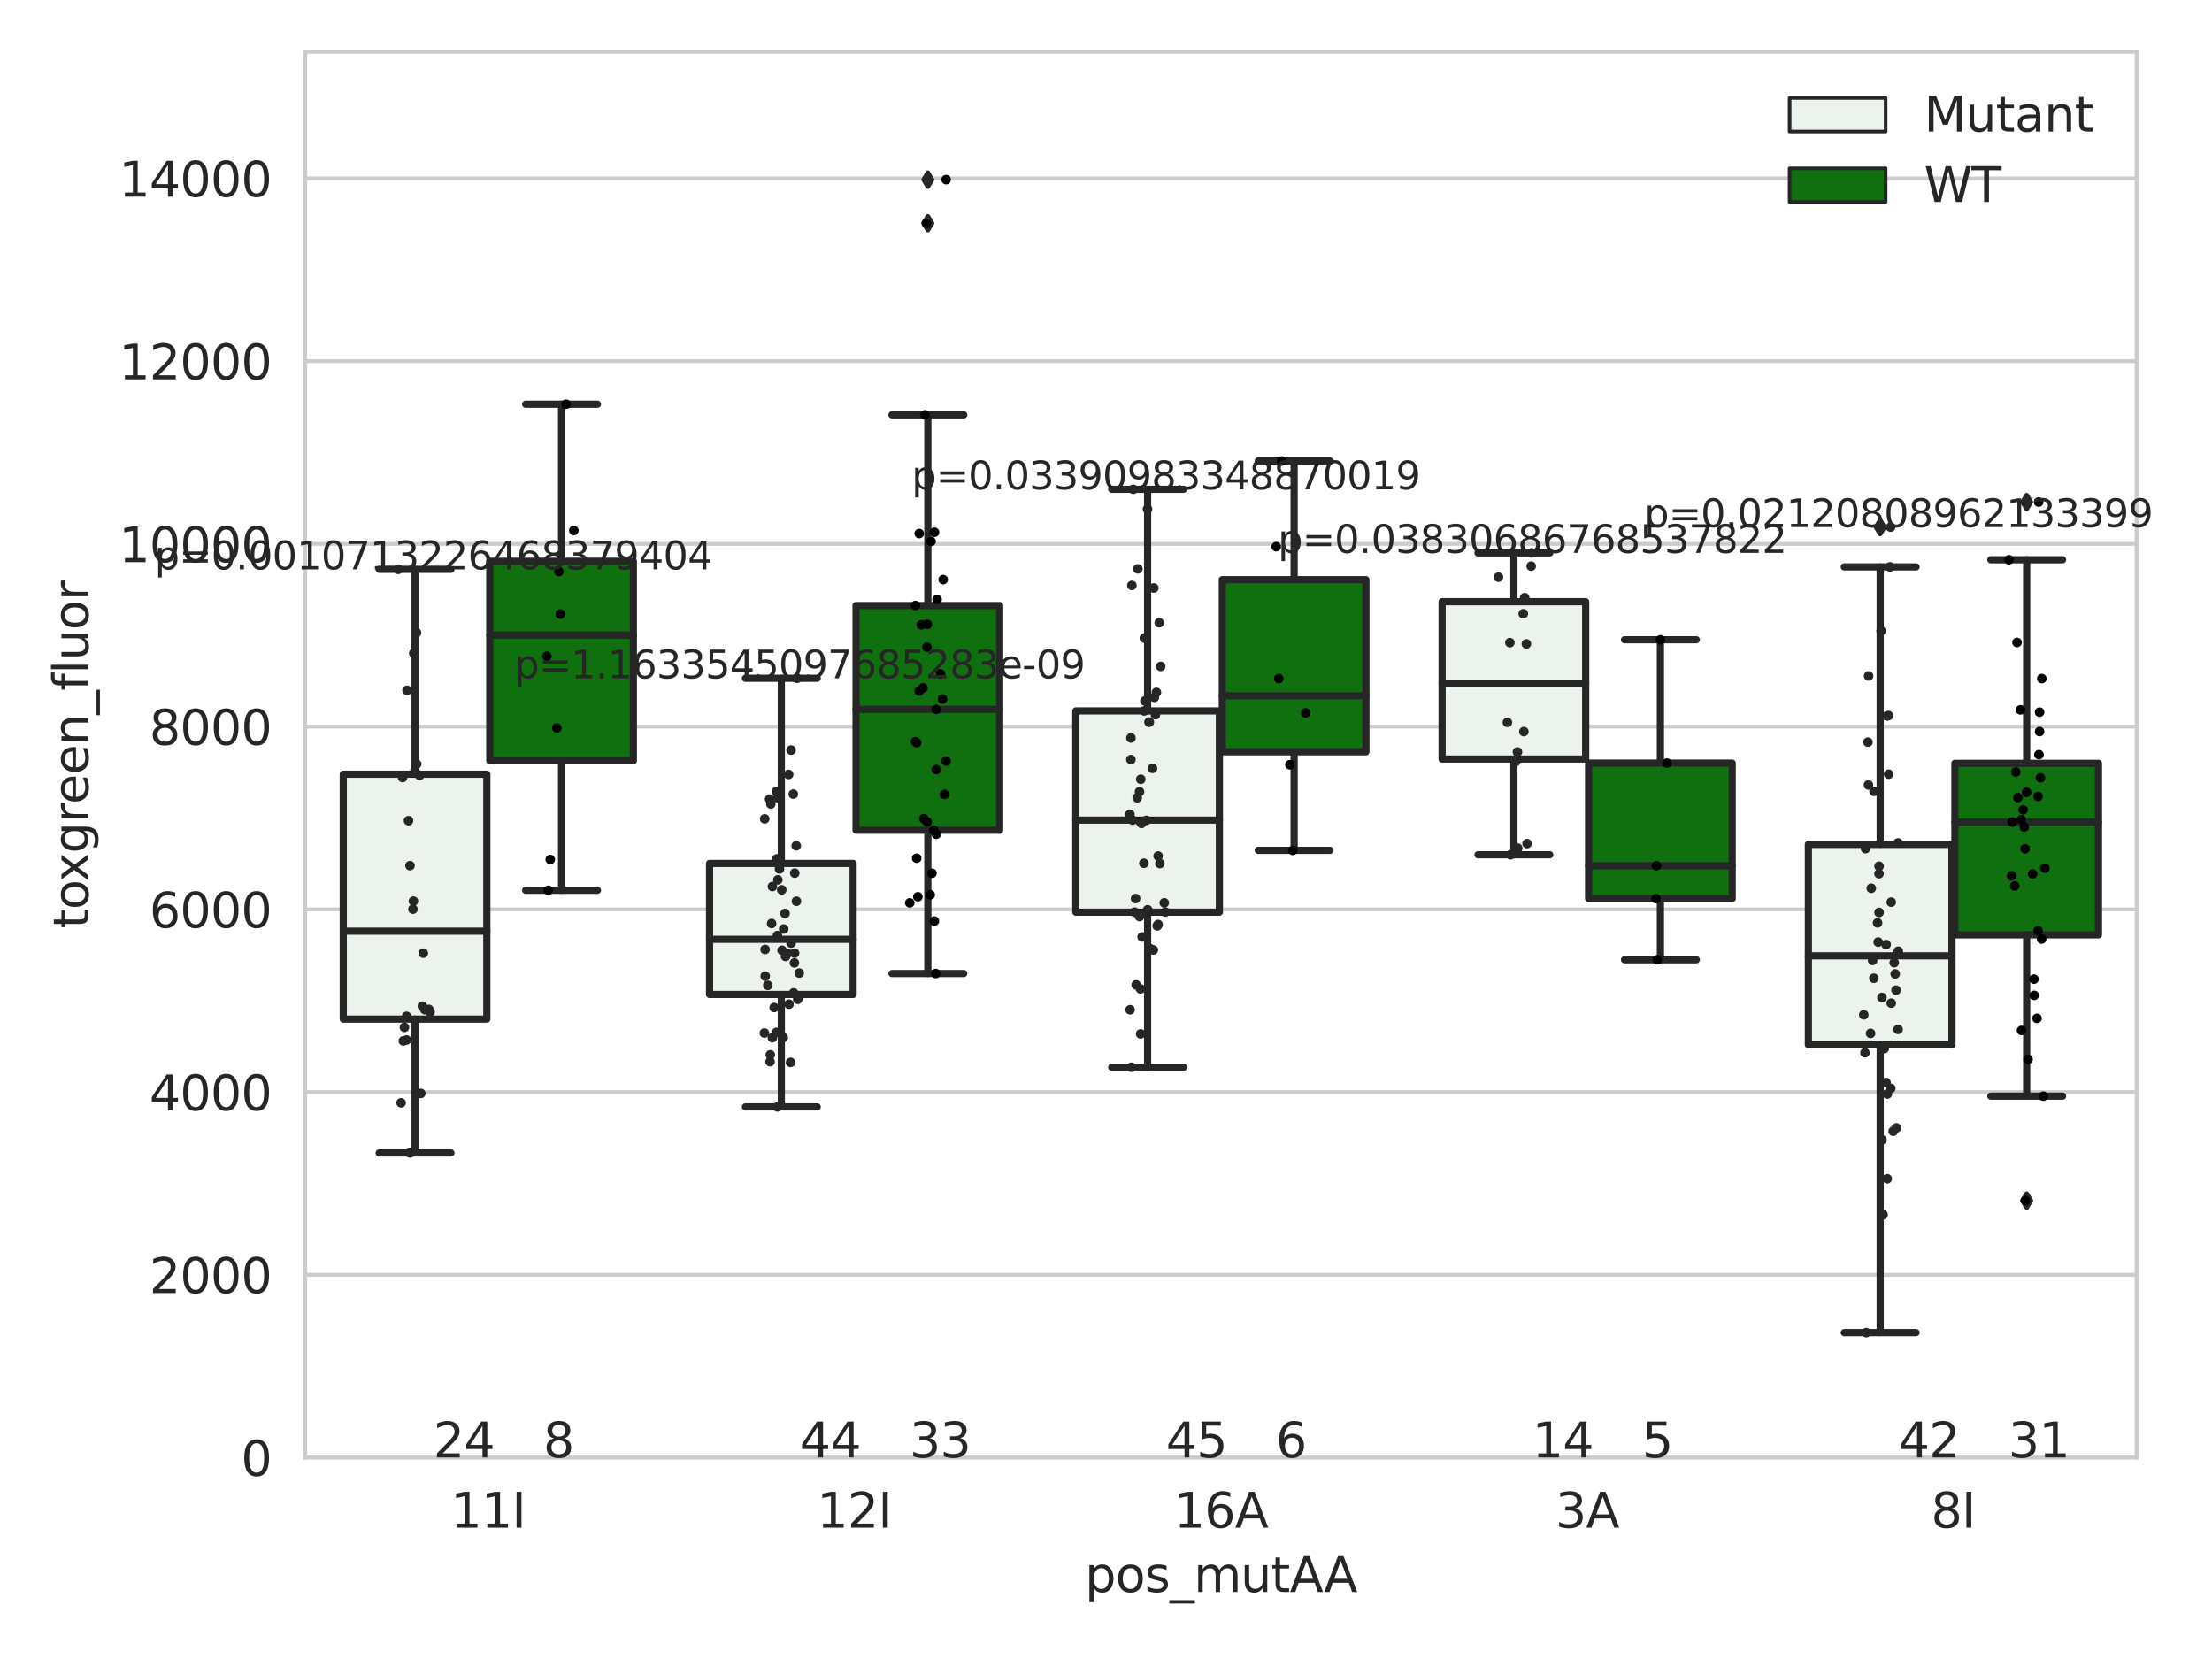 <?xml version="1.0" encoding="utf-8" standalone="no"?>
<!DOCTYPE svg PUBLIC "-//W3C//DTD SVG 1.1//EN"
  "http://www.w3.org/Graphics/SVG/1.1/DTD/svg11.dtd">
<svg xmlns:xlink="http://www.w3.org/1999/xlink" width="460.8pt" height="345.6pt" viewBox="0 0 460.8 345.6" xmlns="http://www.w3.org/2000/svg" version="1.1">
 <defs>
  <style type="text/css">*{stroke-linejoin: round; stroke-linecap: butt}</style>
 </defs>
 <g id="figure_1">
  <g id="patch_1">
   <path d="M 0 345.6 
L 460.8 345.6 
L 460.8 0 
L 0 0 
z
" style="fill: #ffffff"/>
  </g>
  <g id="axes_1">
   <g id="patch_2">
    <path d="M 63.571 303.64 
L 445.083 303.64 
L 445.083 10.8 
L 63.571 10.8 
z
" style="fill: #ffffff"/>
   </g>
   <g id="matplotlib.axis_1">
    <g id="xtick_1">
     <g id="text_1">
      <!-- 11I -->
      <g style="fill: #262626" transform="translate(93.885 318.238)scale(0.1 -0.1)">
       <defs>
        <path id="DejaVuSans-31" d="M 794 531 
L 1825 531 
L 1825 4091 
L 703 3866 
L 703 4441 
L 1819 4666 
L 2450 4666 
L 2450 531 
L 3481 531 
L 3481 0 
L 794 0 
L 794 531 
z
" transform="scale(0.016)"/>
        <path id="DejaVuSans-49" d="M 628 4666 
L 1259 4666 
L 1259 0 
L 628 0 
L 628 4666 
z
" transform="scale(0.016)"/>
       </defs>
       <use xlink:href="#DejaVuSans-31"/>
       <use xlink:href="#DejaVuSans-31" x="63.623"/>
       <use xlink:href="#DejaVuSans-49" x="127.246"/>
      </g>
     </g>
    </g>
    <g id="xtick_2">
     <g id="text_2">
      <!-- 12I -->
      <g style="fill: #262626" transform="translate(170.187 318.238)scale(0.1 -0.1)">
       <defs>
        <path id="DejaVuSans-32" d="M 1228 531 
L 3431 531 
L 3431 0 
L 469 0 
L 469 531 
Q 828 903 1448 1529 
Q 2069 2156 2228 2338 
Q 2531 2678 2651 2914 
Q 2772 3150 2772 3378 
Q 2772 3750 2511 3984 
Q 2250 4219 1831 4219 
Q 1534 4219 1204 4116 
Q 875 4013 500 3803 
L 500 4441 
Q 881 4594 1212 4672 
Q 1544 4750 1819 4750 
Q 2544 4750 2975 4387 
Q 3406 4025 3406 3419 
Q 3406 3131 3298 2873 
Q 3191 2616 2906 2266 
Q 2828 2175 2409 1742 
Q 1991 1309 1228 531 
z
" transform="scale(0.016)"/>
       </defs>
       <use xlink:href="#DejaVuSans-31"/>
       <use xlink:href="#DejaVuSans-32" x="63.623"/>
       <use xlink:href="#DejaVuSans-49" x="127.246"/>
      </g>
     </g>
    </g>
    <g id="xtick_3">
     <g id="text_3">
      <!-- 16A -->
      <g style="fill: #262626" transform="translate(244.544 318.238)scale(0.1 -0.1)">
       <defs>
        <path id="DejaVuSans-36" d="M 2113 2584 
Q 1688 2584 1439 2293 
Q 1191 2003 1191 1497 
Q 1191 994 1439 701 
Q 1688 409 2113 409 
Q 2538 409 2786 701 
Q 3034 994 3034 1497 
Q 3034 2003 2786 2293 
Q 2538 2584 2113 2584 
z
M 3366 4563 
L 3366 3988 
Q 3128 4100 2886 4159 
Q 2644 4219 2406 4219 
Q 1781 4219 1451 3797 
Q 1122 3375 1075 2522 
Q 1259 2794 1537 2939 
Q 1816 3084 2150 3084 
Q 2853 3084 3261 2657 
Q 3669 2231 3669 1497 
Q 3669 778 3244 343 
Q 2819 -91 2113 -91 
Q 1303 -91 875 529 
Q 447 1150 447 2328 
Q 447 3434 972 4092 
Q 1497 4750 2381 4750 
Q 2619 4750 2861 4703 
Q 3103 4656 3366 4563 
z
" transform="scale(0.016)"/>
        <path id="DejaVuSans-41" d="M 2188 4044 
L 1331 1722 
L 3047 1722 
L 2188 4044 
z
M 1831 4666 
L 2547 4666 
L 4325 0 
L 3669 0 
L 3244 1197 
L 1141 1197 
L 716 0 
L 50 0 
L 1831 4666 
z
" transform="scale(0.016)"/>
       </defs>
       <use xlink:href="#DejaVuSans-31"/>
       <use xlink:href="#DejaVuSans-36" x="63.623"/>
       <use xlink:href="#DejaVuSans-41" x="127.246"/>
      </g>
     </g>
    </g>
    <g id="xtick_4">
     <g id="text_4">
      <!-- 3A -->
      <g style="fill: #262626" transform="translate(324.028 318.238)scale(0.1 -0.1)">
       <defs>
        <path id="DejaVuSans-33" d="M 2597 2516 
Q 3050 2419 3304 2112 
Q 3559 1806 3559 1356 
Q 3559 666 3084 287 
Q 2609 -91 1734 -91 
Q 1441 -91 1130 -33 
Q 819 25 488 141 
L 488 750 
Q 750 597 1062 519 
Q 1375 441 1716 441 
Q 2309 441 2620 675 
Q 2931 909 2931 1356 
Q 2931 1769 2642 2001 
Q 2353 2234 1838 2234 
L 1294 2234 
L 1294 2753 
L 1863 2753 
Q 2328 2753 2575 2939 
Q 2822 3125 2822 3475 
Q 2822 3834 2567 4026 
Q 2313 4219 1838 4219 
Q 1578 4219 1281 4162 
Q 984 4106 628 3988 
L 628 4550 
Q 988 4650 1302 4700 
Q 1616 4750 1894 4750 
Q 2613 4750 3031 4423 
Q 3450 4097 3450 3541 
Q 3450 3153 3228 2886 
Q 3006 2619 2597 2516 
z
" transform="scale(0.016)"/>
       </defs>
       <use xlink:href="#DejaVuSans-33"/>
       <use xlink:href="#DejaVuSans-41" x="63.623"/>
      </g>
     </g>
    </g>
    <g id="xtick_5">
     <g id="text_5">
      <!-- 8I -->
      <g style="fill: #262626" transform="translate(402.276 318.238)scale(0.1 -0.1)">
       <defs>
        <path id="DejaVuSans-38" d="M 2034 2216 
Q 1584 2216 1326 1975 
Q 1069 1734 1069 1313 
Q 1069 891 1326 650 
Q 1584 409 2034 409 
Q 2484 409 2743 651 
Q 3003 894 3003 1313 
Q 3003 1734 2745 1975 
Q 2488 2216 2034 2216 
z
M 1403 2484 
Q 997 2584 770 2862 
Q 544 3141 544 3541 
Q 544 4100 942 4425 
Q 1341 4750 2034 4750 
Q 2731 4750 3128 4425 
Q 3525 4100 3525 3541 
Q 3525 3141 3298 2862 
Q 3072 2584 2669 2484 
Q 3125 2378 3379 2068 
Q 3634 1759 3634 1313 
Q 3634 634 3220 271 
Q 2806 -91 2034 -91 
Q 1263 -91 848 271 
Q 434 634 434 1313 
Q 434 1759 690 2068 
Q 947 2378 1403 2484 
z
M 1172 3481 
Q 1172 3119 1398 2916 
Q 1625 2713 2034 2713 
Q 2441 2713 2670 2916 
Q 2900 3119 2900 3481 
Q 2900 3844 2670 4047 
Q 2441 4250 2034 4250 
Q 1625 4250 1398 4047 
Q 1172 3844 1172 3481 
z
" transform="scale(0.016)"/>
       </defs>
       <use xlink:href="#DejaVuSans-38"/>
       <use xlink:href="#DejaVuSans-49" x="63.623"/>
      </g>
     </g>
    </g>
    <g id="text_6">
     <!-- pos_mutAA -->
     <g style="fill: #262626" transform="translate(226.012 331.638)scale(0.1 -0.1)">
      <defs>
       <path id="DejaVuSans-70" d="M 1159 525 
L 1159 -1331 
L 581 -1331 
L 581 3500 
L 1159 3500 
L 1159 2969 
Q 1341 3281 1617 3432 
Q 1894 3584 2278 3584 
Q 2916 3584 3314 3078 
Q 3713 2572 3713 1747 
Q 3713 922 3314 415 
Q 2916 -91 2278 -91 
Q 1894 -91 1617 61 
Q 1341 213 1159 525 
z
M 3116 1747 
Q 3116 2381 2855 2742 
Q 2594 3103 2138 3103 
Q 1681 3103 1420 2742 
Q 1159 2381 1159 1747 
Q 1159 1113 1420 752 
Q 1681 391 2138 391 
Q 2594 391 2855 752 
Q 3116 1113 3116 1747 
z
" transform="scale(0.016)"/>
       <path id="DejaVuSans-6f" d="M 1959 3097 
Q 1497 3097 1228 2736 
Q 959 2375 959 1747 
Q 959 1119 1226 758 
Q 1494 397 1959 397 
Q 2419 397 2687 759 
Q 2956 1122 2956 1747 
Q 2956 2369 2687 2733 
Q 2419 3097 1959 3097 
z
M 1959 3584 
Q 2709 3584 3137 3096 
Q 3566 2609 3566 1747 
Q 3566 888 3137 398 
Q 2709 -91 1959 -91 
Q 1206 -91 779 398 
Q 353 888 353 1747 
Q 353 2609 779 3096 
Q 1206 3584 1959 3584 
z
" transform="scale(0.016)"/>
       <path id="DejaVuSans-73" d="M 2834 3397 
L 2834 2853 
Q 2591 2978 2328 3040 
Q 2066 3103 1784 3103 
Q 1356 3103 1142 2972 
Q 928 2841 928 2578 
Q 928 2378 1081 2264 
Q 1234 2150 1697 2047 
L 1894 2003 
Q 2506 1872 2764 1633 
Q 3022 1394 3022 966 
Q 3022 478 2636 193 
Q 2250 -91 1575 -91 
Q 1294 -91 989 -36 
Q 684 19 347 128 
L 347 722 
Q 666 556 975 473 
Q 1284 391 1588 391 
Q 1994 391 2212 530 
Q 2431 669 2431 922 
Q 2431 1156 2273 1281 
Q 2116 1406 1581 1522 
L 1381 1569 
Q 847 1681 609 1914 
Q 372 2147 372 2553 
Q 372 3047 722 3315 
Q 1072 3584 1716 3584 
Q 2034 3584 2315 3537 
Q 2597 3491 2834 3397 
z
" transform="scale(0.016)"/>
       <path id="DejaVuSans-5f" d="M 3263 -1063 
L 3263 -1509 
L -63 -1509 
L -63 -1063 
L 3263 -1063 
z
" transform="scale(0.016)"/>
       <path id="DejaVuSans-6d" d="M 3328 2828 
Q 3544 3216 3844 3400 
Q 4144 3584 4550 3584 
Q 5097 3584 5394 3201 
Q 5691 2819 5691 2113 
L 5691 0 
L 5113 0 
L 5113 2094 
Q 5113 2597 4934 2840 
Q 4756 3084 4391 3084 
Q 3944 3084 3684 2787 
Q 3425 2491 3425 1978 
L 3425 0 
L 2847 0 
L 2847 2094 
Q 2847 2600 2669 2842 
Q 2491 3084 2119 3084 
Q 1678 3084 1418 2786 
Q 1159 2488 1159 1978 
L 1159 0 
L 581 0 
L 581 3500 
L 1159 3500 
L 1159 2956 
Q 1356 3278 1631 3431 
Q 1906 3584 2284 3584 
Q 2666 3584 2933 3390 
Q 3200 3197 3328 2828 
z
" transform="scale(0.016)"/>
       <path id="DejaVuSans-75" d="M 544 1381 
L 544 3500 
L 1119 3500 
L 1119 1403 
Q 1119 906 1312 657 
Q 1506 409 1894 409 
Q 2359 409 2629 706 
Q 2900 1003 2900 1516 
L 2900 3500 
L 3475 3500 
L 3475 0 
L 2900 0 
L 2900 538 
Q 2691 219 2414 64 
Q 2138 -91 1772 -91 
Q 1169 -91 856 284 
Q 544 659 544 1381 
z
M 1991 3584 
L 1991 3584 
z
" transform="scale(0.016)"/>
       <path id="DejaVuSans-74" d="M 1172 4494 
L 1172 3500 
L 2356 3500 
L 2356 3053 
L 1172 3053 
L 1172 1153 
Q 1172 725 1289 603 
Q 1406 481 1766 481 
L 2356 481 
L 2356 0 
L 1766 0 
Q 1100 0 847 248 
Q 594 497 594 1153 
L 594 3053 
L 172 3053 
L 172 3500 
L 594 3500 
L 594 4494 
L 1172 4494 
z
" transform="scale(0.016)"/>
      </defs>
      <use xlink:href="#DejaVuSans-70"/>
      <use xlink:href="#DejaVuSans-6f" x="63.477"/>
      <use xlink:href="#DejaVuSans-73" x="124.658"/>
      <use xlink:href="#DejaVuSans-5f" x="176.758"/>
      <use xlink:href="#DejaVuSans-6d" x="226.758"/>
      <use xlink:href="#DejaVuSans-75" x="324.17"/>
      <use xlink:href="#DejaVuSans-74" x="387.549"/>
      <use xlink:href="#DejaVuSans-41" x="426.758"/>
      <use xlink:href="#DejaVuSans-41" x="497.916"/>
     </g>
    </g>
   </g>
   <g id="matplotlib.axis_2">
    <g id="ytick_1">
     <g id="line2d_1">
      <path d="M 63.571 303.64 
L 445.083 303.64 
" clip-path="url(#pa9798eb272)" style="fill: none; stroke: #cccccc; stroke-width: 0.8; stroke-linecap: round"/>
     </g>
     <g id="text_7">
      <!-- 0 -->
      <g style="fill: #262626" transform="translate(50.209 307.439)scale(0.1 -0.1)">
       <defs>
        <path id="DejaVuSans-30" d="M 2034 4250 
Q 1547 4250 1301 3770 
Q 1056 3291 1056 2328 
Q 1056 1369 1301 889 
Q 1547 409 2034 409 
Q 2525 409 2770 889 
Q 3016 1369 3016 2328 
Q 3016 3291 2770 3770 
Q 2525 4250 2034 4250 
z
M 2034 4750 
Q 2819 4750 3233 4129 
Q 3647 3509 3647 2328 
Q 3647 1150 3233 529 
Q 2819 -91 2034 -91 
Q 1250 -91 836 529 
Q 422 1150 422 2328 
Q 422 3509 836 4129 
Q 1250 4750 2034 4750 
z
" transform="scale(0.016)"/>
       </defs>
       <use xlink:href="#DejaVuSans-30"/>
      </g>
     </g>
    </g>
    <g id="ytick_2">
     <g id="line2d_2">
      <path d="M 63.571 265.572 
L 445.083 265.572 
" clip-path="url(#pa9798eb272)" style="fill: none; stroke: #cccccc; stroke-width: 0.8; stroke-linecap: round"/>
     </g>
     <g id="text_8">
      <!-- 2000 -->
      <g style="fill: #262626" transform="translate(31.121 269.371)scale(0.1 -0.1)">
       <use xlink:href="#DejaVuSans-32"/>
       <use xlink:href="#DejaVuSans-30" x="63.623"/>
       <use xlink:href="#DejaVuSans-30" x="127.246"/>
       <use xlink:href="#DejaVuSans-30" x="190.869"/>
      </g>
     </g>
    </g>
    <g id="ytick_3">
     <g id="line2d_3">
      <path d="M 63.571 227.504 
L 445.083 227.504 
" clip-path="url(#pa9798eb272)" style="fill: none; stroke: #cccccc; stroke-width: 0.8; stroke-linecap: round"/>
     </g>
     <g id="text_9">
      <!-- 4000 -->
      <g style="fill: #262626" transform="translate(31.121 231.303)scale(0.1 -0.1)">
       <defs>
        <path id="DejaVuSans-34" d="M 2419 4116 
L 825 1625 
L 2419 1625 
L 2419 4116 
z
M 2253 4666 
L 3047 4666 
L 3047 1625 
L 3713 1625 
L 3713 1100 
L 3047 1100 
L 3047 0 
L 2419 0 
L 2419 1100 
L 313 1100 
L 313 1709 
L 2253 4666 
z
" transform="scale(0.016)"/>
       </defs>
       <use xlink:href="#DejaVuSans-34"/>
       <use xlink:href="#DejaVuSans-30" x="63.623"/>
       <use xlink:href="#DejaVuSans-30" x="127.246"/>
       <use xlink:href="#DejaVuSans-30" x="190.869"/>
      </g>
     </g>
    </g>
    <g id="ytick_4">
     <g id="line2d_4">
      <path d="M 63.571 189.436 
L 445.083 189.436 
" clip-path="url(#pa9798eb272)" style="fill: none; stroke: #cccccc; stroke-width: 0.8; stroke-linecap: round"/>
     </g>
     <g id="text_10">
      <!-- 6000 -->
      <g style="fill: #262626" transform="translate(31.121 193.235)scale(0.1 -0.1)">
       <use xlink:href="#DejaVuSans-36"/>
       <use xlink:href="#DejaVuSans-30" x="63.623"/>
       <use xlink:href="#DejaVuSans-30" x="127.246"/>
       <use xlink:href="#DejaVuSans-30" x="190.869"/>
      </g>
     </g>
    </g>
    <g id="ytick_5">
     <g id="line2d_5">
      <path d="M 63.571 151.368 
L 445.083 151.368 
" clip-path="url(#pa9798eb272)" style="fill: none; stroke: #cccccc; stroke-width: 0.8; stroke-linecap: round"/>
     </g>
     <g id="text_11">
      <!-- 8000 -->
      <g style="fill: #262626" transform="translate(31.121 155.167)scale(0.1 -0.1)">
       <use xlink:href="#DejaVuSans-38"/>
       <use xlink:href="#DejaVuSans-30" x="63.623"/>
       <use xlink:href="#DejaVuSans-30" x="127.246"/>
       <use xlink:href="#DejaVuSans-30" x="190.869"/>
      </g>
     </g>
    </g>
    <g id="ytick_6">
     <g id="line2d_6">
      <path d="M 63.571 113.299 
L 445.083 113.299 
" clip-path="url(#pa9798eb272)" style="fill: none; stroke: #cccccc; stroke-width: 0.8; stroke-linecap: round"/>
     </g>
     <g id="text_12">
      <!-- 10000 -->
      <g style="fill: #262626" transform="translate(24.759 117.099)scale(0.1 -0.1)">
       <use xlink:href="#DejaVuSans-31"/>
       <use xlink:href="#DejaVuSans-30" x="63.623"/>
       <use xlink:href="#DejaVuSans-30" x="127.246"/>
       <use xlink:href="#DejaVuSans-30" x="190.869"/>
       <use xlink:href="#DejaVuSans-30" x="254.492"/>
      </g>
     </g>
    </g>
    <g id="ytick_7">
     <g id="line2d_7">
      <path d="M 63.571 75.231 
L 445.083 75.231 
" clip-path="url(#pa9798eb272)" style="fill: none; stroke: #cccccc; stroke-width: 0.8; stroke-linecap: round"/>
     </g>
     <g id="text_13">
      <!-- 12000 -->
      <g style="fill: #262626" transform="translate(24.759 79.03)scale(0.1 -0.1)">
       <use xlink:href="#DejaVuSans-31"/>
       <use xlink:href="#DejaVuSans-32" x="63.623"/>
       <use xlink:href="#DejaVuSans-30" x="127.246"/>
       <use xlink:href="#DejaVuSans-30" x="190.869"/>
       <use xlink:href="#DejaVuSans-30" x="254.492"/>
      </g>
     </g>
    </g>
    <g id="ytick_8">
     <g id="line2d_8">
      <path d="M 63.571 37.163 
L 445.083 37.163 
" clip-path="url(#pa9798eb272)" style="fill: none; stroke: #cccccc; stroke-width: 0.8; stroke-linecap: round"/>
     </g>
     <g id="text_14">
      <!-- 14000 -->
      <g style="fill: #262626" transform="translate(24.759 40.962)scale(0.1 -0.1)">
       <use xlink:href="#DejaVuSans-31"/>
       <use xlink:href="#DejaVuSans-34" x="63.623"/>
       <use xlink:href="#DejaVuSans-30" x="127.246"/>
       <use xlink:href="#DejaVuSans-30" x="190.869"/>
       <use xlink:href="#DejaVuSans-30" x="254.492"/>
      </g>
     </g>
    </g>
    <g id="text_15">
     <!-- toxgreen_fluor -->
     <g style="fill: #262626" transform="translate(18.401 193.415)rotate(-90)scale(0.1 -0.1)">
      <defs>
       <path id="DejaVuSans-78" d="M 3513 3500 
L 2247 1797 
L 3578 0 
L 2900 0 
L 1881 1375 
L 863 0 
L 184 0 
L 1544 1831 
L 300 3500 
L 978 3500 
L 1906 2253 
L 2834 3500 
L 3513 3500 
z
" transform="scale(0.016)"/>
       <path id="DejaVuSans-67" d="M 2906 1791 
Q 2906 2416 2648 2759 
Q 2391 3103 1925 3103 
Q 1463 3103 1205 2759 
Q 947 2416 947 1791 
Q 947 1169 1205 825 
Q 1463 481 1925 481 
Q 2391 481 2648 825 
Q 2906 1169 2906 1791 
z
M 3481 434 
Q 3481 -459 3084 -895 
Q 2688 -1331 1869 -1331 
Q 1566 -1331 1297 -1286 
Q 1028 -1241 775 -1147 
L 775 -588 
Q 1028 -725 1275 -790 
Q 1522 -856 1778 -856 
Q 2344 -856 2625 -561 
Q 2906 -266 2906 331 
L 2906 616 
Q 2728 306 2450 153 
Q 2172 0 1784 0 
Q 1141 0 747 490 
Q 353 981 353 1791 
Q 353 2603 747 3093 
Q 1141 3584 1784 3584 
Q 2172 3584 2450 3431 
Q 2728 3278 2906 2969 
L 2906 3500 
L 3481 3500 
L 3481 434 
z
" transform="scale(0.016)"/>
       <path id="DejaVuSans-72" d="M 2631 2963 
Q 2534 3019 2420 3045 
Q 2306 3072 2169 3072 
Q 1681 3072 1420 2755 
Q 1159 2438 1159 1844 
L 1159 0 
L 581 0 
L 581 3500 
L 1159 3500 
L 1159 2956 
Q 1341 3275 1631 3429 
Q 1922 3584 2338 3584 
Q 2397 3584 2469 3576 
Q 2541 3569 2628 3553 
L 2631 2963 
z
" transform="scale(0.016)"/>
       <path id="DejaVuSans-65" d="M 3597 1894 
L 3597 1613 
L 953 1613 
Q 991 1019 1311 708 
Q 1631 397 2203 397 
Q 2534 397 2845 478 
Q 3156 559 3463 722 
L 3463 178 
Q 3153 47 2828 -22 
Q 2503 -91 2169 -91 
Q 1331 -91 842 396 
Q 353 884 353 1716 
Q 353 2575 817 3079 
Q 1281 3584 2069 3584 
Q 2775 3584 3186 3129 
Q 3597 2675 3597 1894 
z
M 3022 2063 
Q 3016 2534 2758 2815 
Q 2500 3097 2075 3097 
Q 1594 3097 1305 2825 
Q 1016 2553 972 2059 
L 3022 2063 
z
" transform="scale(0.016)"/>
       <path id="DejaVuSans-6e" d="M 3513 2113 
L 3513 0 
L 2938 0 
L 2938 2094 
Q 2938 2591 2744 2837 
Q 2550 3084 2163 3084 
Q 1697 3084 1428 2787 
Q 1159 2491 1159 1978 
L 1159 0 
L 581 0 
L 581 3500 
L 1159 3500 
L 1159 2956 
Q 1366 3272 1645 3428 
Q 1925 3584 2291 3584 
Q 2894 3584 3203 3211 
Q 3513 2838 3513 2113 
z
" transform="scale(0.016)"/>
       <path id="DejaVuSans-66" d="M 2375 4863 
L 2375 4384 
L 1825 4384 
Q 1516 4384 1395 4259 
Q 1275 4134 1275 3809 
L 1275 3500 
L 2222 3500 
L 2222 3053 
L 1275 3053 
L 1275 0 
L 697 0 
L 697 3053 
L 147 3053 
L 147 3500 
L 697 3500 
L 697 3744 
Q 697 4328 969 4595 
Q 1241 4863 1831 4863 
L 2375 4863 
z
" transform="scale(0.016)"/>
       <path id="DejaVuSans-6c" d="M 603 4863 
L 1178 4863 
L 1178 0 
L 603 0 
L 603 4863 
z
" transform="scale(0.016)"/>
      </defs>
      <use xlink:href="#DejaVuSans-74"/>
      <use xlink:href="#DejaVuSans-6f" x="39.209"/>
      <use xlink:href="#DejaVuSans-78" x="97.266"/>
      <use xlink:href="#DejaVuSans-67" x="156.445"/>
      <use xlink:href="#DejaVuSans-72" x="219.922"/>
      <use xlink:href="#DejaVuSans-65" x="258.785"/>
      <use xlink:href="#DejaVuSans-65" x="320.309"/>
      <use xlink:href="#DejaVuSans-6e" x="381.832"/>
      <use xlink:href="#DejaVuSans-5f" x="445.211"/>
      <use xlink:href="#DejaVuSans-66" x="495.211"/>
      <use xlink:href="#DejaVuSans-6c" x="530.416"/>
      <use xlink:href="#DejaVuSans-75" x="558.199"/>
      <use xlink:href="#DejaVuSans-6f" x="621.578"/>
      <use xlink:href="#DejaVuSans-72" x="682.76"/>
     </g>
    </g>
   </g>
   <g id="patch_3">
    <path d="M 71.507 212.297 
L 101.417 212.297 
L 101.417 161.278 
L 71.507 161.278 
L 71.507 212.297 
z
" clip-path="url(#pa9798eb272)" style="fill: #ecf2ec; stroke: #262626; stroke-width: 1.5; stroke-linejoin: miter"/>
   </g>
   <g id="patch_4">
    <path d="M 102.028 158.496 
L 131.938 158.496 
L 131.938 116.919 
L 102.028 116.919 
L 102.028 158.496 
z
" clip-path="url(#pa9798eb272)" style="fill: #107010; stroke: #262626; stroke-width: 1.5; stroke-linejoin: miter"/>
   </g>
   <g id="patch_5">
    <path d="M 147.809 207.168 
L 177.72 207.168 
L 177.72 179.871 
L 147.809 179.871 
L 147.809 207.168 
z
" clip-path="url(#pa9798eb272)" style="fill: #ecf2ec; stroke: #262626; stroke-width: 1.5; stroke-linejoin: miter"/>
   </g>
   <g id="patch_6">
    <path d="M 178.33 172.957 
L 208.241 172.957 
L 208.241 126.143 
L 178.33 126.143 
L 178.33 172.957 
z
" clip-path="url(#pa9798eb272)" style="fill: #107010; stroke: #262626; stroke-width: 1.5; stroke-linejoin: miter"/>
   </g>
   <g id="patch_7">
    <path d="M 224.112 190.018 
L 254.022 190.018 
L 254.022 148.098 
L 224.112 148.098 
L 224.112 190.018 
z
" clip-path="url(#pa9798eb272)" style="fill: #ecf2ec; stroke: #262626; stroke-width: 1.5; stroke-linejoin: miter"/>
   </g>
   <g id="patch_8">
    <path d="M 254.633 156.616 
L 284.543 156.616 
L 284.543 120.75 
L 254.633 120.75 
L 254.633 156.616 
z
" clip-path="url(#pa9798eb272)" style="fill: #107010; stroke: #262626; stroke-width: 1.5; stroke-linejoin: miter"/>
   </g>
   <g id="patch_9">
    <path d="M 300.414 158.126 
L 330.325 158.126 
L 330.325 125.343 
L 300.414 125.343 
L 300.414 158.126 
z
" clip-path="url(#pa9798eb272)" style="fill: #ecf2ec; stroke: #262626; stroke-width: 1.5; stroke-linejoin: miter"/>
   </g>
   <g id="patch_10">
    <path d="M 330.935 187.207 
L 360.845 187.207 
L 360.845 158.973 
L 330.935 158.973 
L 330.935 187.207 
z
" clip-path="url(#pa9798eb272)" style="fill: #107010; stroke: #262626; stroke-width: 1.5; stroke-linejoin: miter"/>
   </g>
   <g id="patch_11">
    <path d="M 376.716 217.636 
L 406.627 217.636 
L 406.627 175.898 
L 376.716 175.898 
L 376.716 217.636 
z
" clip-path="url(#pa9798eb272)" style="fill: #ecf2ec; stroke: #262626; stroke-width: 1.5; stroke-linejoin: miter"/>
   </g>
   <g id="patch_12">
    <path d="M 407.237 194.744 
L 437.148 194.744 
L 437.148 159.014 
L 407.237 159.014 
L 407.237 194.744 
z
" clip-path="url(#pa9798eb272)" style="fill: #107010; stroke: #262626; stroke-width: 1.5; stroke-linejoin: miter"/>
   </g>
   <g id="patch_13">
    <path d="M 101.722 303.64 
L 101.722 303.64 
L 101.722 303.64 
L 101.722 303.64 
z
" clip-path="url(#pa9798eb272)" style="fill: #ecf2ec; stroke: #262626; stroke-width: 0.75; stroke-linejoin: miter"/>
   </g>
   <g id="patch_14">
    <path d="M 101.722 303.64 
L 101.722 303.64 
L 101.722 303.64 
L 101.722 303.64 
z
" clip-path="url(#pa9798eb272)" style="fill: #107010; stroke: #262626; stroke-width: 0.75; stroke-linejoin: miter"/>
   </g>
   <g id="PathCollection_1"/>
   <g id="PathCollection_2"/>
   <g id="line2d_9">
    <path d="M 86.462 212.297 
L 86.462 240.177 
" clip-path="url(#pa9798eb272)" style="fill: none; stroke: #262626; stroke-width: 1.5; stroke-linecap: round"/>
   </g>
   <g id="line2d_10">
    <path d="M 86.462 161.278 
L 86.462 118.602 
" clip-path="url(#pa9798eb272)" style="fill: none; stroke: #262626; stroke-width: 1.5; stroke-linecap: round"/>
   </g>
   <g id="line2d_11">
    <path d="M 78.984 240.177 
L 93.94 240.177 
" clip-path="url(#pa9798eb272)" style="fill: none; stroke: #262626; stroke-width: 1.5; stroke-linecap: round"/>
   </g>
   <g id="line2d_12">
    <path d="M 78.984 118.602 
L 93.94 118.602 
" clip-path="url(#pa9798eb272)" style="fill: none; stroke: #262626; stroke-width: 1.5; stroke-linecap: round"/>
   </g>
   <g id="line2d_13"/>
   <g id="line2d_14">
    <path d="M 116.983 158.496 
L 116.983 185.461 
" clip-path="url(#pa9798eb272)" style="fill: none; stroke: #262626; stroke-width: 1.5; stroke-linecap: round"/>
   </g>
   <g id="line2d_15">
    <path d="M 116.983 116.919 
L 116.983 84.199 
" clip-path="url(#pa9798eb272)" style="fill: none; stroke: #262626; stroke-width: 1.5; stroke-linecap: round"/>
   </g>
   <g id="line2d_16">
    <path d="M 109.505 185.461 
L 124.461 185.461 
" clip-path="url(#pa9798eb272)" style="fill: none; stroke: #262626; stroke-width: 1.5; stroke-linecap: round"/>
   </g>
   <g id="line2d_17">
    <path d="M 109.505 84.199 
L 124.461 84.199 
" clip-path="url(#pa9798eb272)" style="fill: none; stroke: #262626; stroke-width: 1.5; stroke-linecap: round"/>
   </g>
   <g id="line2d_18"/>
   <g id="line2d_19">
    <path d="M 162.764 207.168 
L 162.764 230.587 
" clip-path="url(#pa9798eb272)" style="fill: none; stroke: #262626; stroke-width: 1.5; stroke-linecap: round"/>
   </g>
   <g id="line2d_20">
    <path d="M 162.764 179.871 
L 162.764 141.302 
" clip-path="url(#pa9798eb272)" style="fill: none; stroke: #262626; stroke-width: 1.5; stroke-linecap: round"/>
   </g>
   <g id="line2d_21">
    <path d="M 155.287 230.587 
L 170.242 230.587 
" clip-path="url(#pa9798eb272)" style="fill: none; stroke: #262626; stroke-width: 1.5; stroke-linecap: round"/>
   </g>
   <g id="line2d_22">
    <path d="M 155.287 141.302 
L 170.242 141.302 
" clip-path="url(#pa9798eb272)" style="fill: none; stroke: #262626; stroke-width: 1.5; stroke-linecap: round"/>
   </g>
   <g id="line2d_23"/>
   <g id="line2d_24">
    <path d="M 193.285 172.957 
L 193.285 202.806 
" clip-path="url(#pa9798eb272)" style="fill: none; stroke: #262626; stroke-width: 1.5; stroke-linecap: round"/>
   </g>
   <g id="line2d_25">
    <path d="M 193.285 126.143 
L 193.285 86.423 
" clip-path="url(#pa9798eb272)" style="fill: none; stroke: #262626; stroke-width: 1.5; stroke-linecap: round"/>
   </g>
   <g id="line2d_26">
    <path d="M 185.808 202.806 
L 200.763 202.806 
" clip-path="url(#pa9798eb272)" style="fill: none; stroke: #262626; stroke-width: 1.5; stroke-linecap: round"/>
   </g>
   <g id="line2d_27">
    <path d="M 185.808 86.423 
L 200.763 86.423 
" clip-path="url(#pa9798eb272)" style="fill: none; stroke: #262626; stroke-width: 1.5; stroke-linecap: round"/>
   </g>
   <g id="line2d_28">
    <defs>
     <path id="mbaea1ff2fd" d="M -0 1.414 
L 0.849 0 
L 0 -1.414 
L -0.849 -0 
z
" style="stroke: #262626; stroke-linejoin: miter"/>
    </defs>
    <g clip-path="url(#pa9798eb272)">
     <use xlink:href="#mbaea1ff2fd" x="193.285" y="37.422" style="fill: #262626; stroke: #262626; stroke-linejoin: miter"/>
     <use xlink:href="#mbaea1ff2fd" x="193.285" y="46.5" style="fill: #262626; stroke: #262626; stroke-linejoin: miter"/>
    </g>
   </g>
   <g id="line2d_29">
    <path d="M 239.067 190.018 
L 239.067 222.332 
" clip-path="url(#pa9798eb272)" style="fill: none; stroke: #262626; stroke-width: 1.5; stroke-linecap: round"/>
   </g>
   <g id="line2d_30">
    <path d="M 239.067 148.098 
L 239.067 101.927 
" clip-path="url(#pa9798eb272)" style="fill: none; stroke: #262626; stroke-width: 1.5; stroke-linecap: round"/>
   </g>
   <g id="line2d_31">
    <path d="M 231.589 222.332 
L 246.544 222.332 
" clip-path="url(#pa9798eb272)" style="fill: none; stroke: #262626; stroke-width: 1.5; stroke-linecap: round"/>
   </g>
   <g id="line2d_32">
    <path d="M 231.589 101.927 
L 246.544 101.927 
" clip-path="url(#pa9798eb272)" style="fill: none; stroke: #262626; stroke-width: 1.5; stroke-linecap: round"/>
   </g>
   <g id="line2d_33"/>
   <g id="line2d_34">
    <path d="M 269.588 156.616 
L 269.588 177.144 
" clip-path="url(#pa9798eb272)" style="fill: none; stroke: #262626; stroke-width: 1.5; stroke-linecap: round"/>
   </g>
   <g id="line2d_35">
    <path d="M 269.588 120.75 
L 269.588 96.04 
" clip-path="url(#pa9798eb272)" style="fill: none; stroke: #262626; stroke-width: 1.5; stroke-linecap: round"/>
   </g>
   <g id="line2d_36">
    <path d="M 262.11 177.144 
L 277.065 177.144 
" clip-path="url(#pa9798eb272)" style="fill: none; stroke: #262626; stroke-width: 1.5; stroke-linecap: round"/>
   </g>
   <g id="line2d_37">
    <path d="M 262.11 96.04 
L 277.065 96.04 
" clip-path="url(#pa9798eb272)" style="fill: none; stroke: #262626; stroke-width: 1.5; stroke-linecap: round"/>
   </g>
   <g id="line2d_38"/>
   <g id="line2d_39">
    <path d="M 315.369 158.126 
L 315.369 178.062 
" clip-path="url(#pa9798eb272)" style="fill: none; stroke: #262626; stroke-width: 1.5; stroke-linecap: round"/>
   </g>
   <g id="line2d_40">
    <path d="M 315.369 125.343 
L 315.369 115.178 
" clip-path="url(#pa9798eb272)" style="fill: none; stroke: #262626; stroke-width: 1.5; stroke-linecap: round"/>
   </g>
   <g id="line2d_41">
    <path d="M 307.892 178.062 
L 322.847 178.062 
" clip-path="url(#pa9798eb272)" style="fill: none; stroke: #262626; stroke-width: 1.5; stroke-linecap: round"/>
   </g>
   <g id="line2d_42">
    <path d="M 307.892 115.178 
L 322.847 115.178 
" clip-path="url(#pa9798eb272)" style="fill: none; stroke: #262626; stroke-width: 1.5; stroke-linecap: round"/>
   </g>
   <g id="line2d_43"/>
   <g id="line2d_44">
    <path d="M 345.89 187.207 
L 345.89 199.934 
" clip-path="url(#pa9798eb272)" style="fill: none; stroke: #262626; stroke-width: 1.5; stroke-linecap: round"/>
   </g>
   <g id="line2d_45">
    <path d="M 345.89 158.973 
L 345.89 133.275 
" clip-path="url(#pa9798eb272)" style="fill: none; stroke: #262626; stroke-width: 1.5; stroke-linecap: round"/>
   </g>
   <g id="line2d_46">
    <path d="M 338.413 199.934 
L 353.368 199.934 
" clip-path="url(#pa9798eb272)" style="fill: none; stroke: #262626; stroke-width: 1.5; stroke-linecap: round"/>
   </g>
   <g id="line2d_47">
    <path d="M 338.413 133.275 
L 353.368 133.275 
" clip-path="url(#pa9798eb272)" style="fill: none; stroke: #262626; stroke-width: 1.5; stroke-linecap: round"/>
   </g>
   <g id="line2d_48"/>
   <g id="line2d_49">
    <path d="M 391.672 217.636 
L 391.672 277.617 
" clip-path="url(#pa9798eb272)" style="fill: none; stroke: #262626; stroke-width: 1.5; stroke-linecap: round"/>
   </g>
   <g id="line2d_50">
    <path d="M 391.672 175.898 
L 391.672 118.087 
" clip-path="url(#pa9798eb272)" style="fill: none; stroke: #262626; stroke-width: 1.5; stroke-linecap: round"/>
   </g>
   <g id="line2d_51">
    <path d="M 384.194 277.617 
L 399.149 277.617 
" clip-path="url(#pa9798eb272)" style="fill: none; stroke: #262626; stroke-width: 1.5; stroke-linecap: round"/>
   </g>
   <g id="line2d_52">
    <path d="M 384.194 118.087 
L 399.149 118.087 
" clip-path="url(#pa9798eb272)" style="fill: none; stroke: #262626; stroke-width: 1.5; stroke-linecap: round"/>
   </g>
   <g id="line2d_53">
    <g clip-path="url(#pa9798eb272)">
     <use xlink:href="#mbaea1ff2fd" x="391.672" y="109.8" style="fill: #262626; stroke: #262626; stroke-linejoin: miter"/>
    </g>
   </g>
   <g id="line2d_54">
    <path d="M 422.193 194.744 
L 422.193 228.352 
" clip-path="url(#pa9798eb272)" style="fill: none; stroke: #262626; stroke-width: 1.5; stroke-linecap: round"/>
   </g>
   <g id="line2d_55">
    <path d="M 422.193 159.014 
L 422.193 116.603 
" clip-path="url(#pa9798eb272)" style="fill: none; stroke: #262626; stroke-width: 1.5; stroke-linecap: round"/>
   </g>
   <g id="line2d_56">
    <path d="M 414.715 228.352 
L 429.67 228.352 
" clip-path="url(#pa9798eb272)" style="fill: none; stroke: #262626; stroke-width: 1.5; stroke-linecap: round"/>
   </g>
   <g id="line2d_57">
    <path d="M 414.715 116.603 
L 429.67 116.603 
" clip-path="url(#pa9798eb272)" style="fill: none; stroke: #262626; stroke-width: 1.5; stroke-linecap: round"/>
   </g>
   <g id="line2d_58">
    <g clip-path="url(#pa9798eb272)">
     <use xlink:href="#mbaea1ff2fd" x="422.193" y="250.102" style="fill: #262626; stroke: #262626; stroke-linejoin: miter"/>
     <use xlink:href="#mbaea1ff2fd" x="422.193" y="104.586" style="fill: #262626; stroke: #262626; stroke-linejoin: miter"/>
    </g>
   </g>
   <g id="line2d_59">
    <path d="M 71.507 193.983 
L 101.417 193.983 
" clip-path="url(#pa9798eb272)" style="fill: none; stroke: #262626; stroke-width: 1.5; stroke-linecap: round"/>
   </g>
   <g id="line2d_60">
    <path d="M 102.028 132.311 
L 131.938 132.311 
" clip-path="url(#pa9798eb272)" style="fill: none; stroke: #262626; stroke-width: 1.5; stroke-linecap: round"/>
   </g>
   <g id="line2d_61">
    <path d="M 147.809 195.67 
L 177.72 195.67 
" clip-path="url(#pa9798eb272)" style="fill: none; stroke: #262626; stroke-width: 1.5; stroke-linecap: round"/>
   </g>
   <g id="line2d_62">
    <path d="M 178.33 147.781 
L 208.241 147.781 
" clip-path="url(#pa9798eb272)" style="fill: none; stroke: #262626; stroke-width: 1.5; stroke-linecap: round"/>
   </g>
   <g id="line2d_63">
    <path d="M 224.112 170.842 
L 254.022 170.842 
" clip-path="url(#pa9798eb272)" style="fill: none; stroke: #262626; stroke-width: 1.5; stroke-linecap: round"/>
   </g>
   <g id="line2d_64">
    <path d="M 254.633 144.942 
L 284.543 144.942 
" clip-path="url(#pa9798eb272)" style="fill: none; stroke: #262626; stroke-width: 1.5; stroke-linecap: round"/>
   </g>
   <g id="line2d_65">
    <path d="M 300.414 142.312 
L 330.325 142.312 
" clip-path="url(#pa9798eb272)" style="fill: none; stroke: #262626; stroke-width: 1.5; stroke-linecap: round"/>
   </g>
   <g id="line2d_66">
    <path d="M 330.935 180.348 
L 360.845 180.348 
" clip-path="url(#pa9798eb272)" style="fill: none; stroke: #262626; stroke-width: 1.5; stroke-linecap: round"/>
   </g>
   <g id="line2d_67">
    <path d="M 376.716 199.11 
L 406.627 199.11 
" clip-path="url(#pa9798eb272)" style="fill: none; stroke: #262626; stroke-width: 1.5; stroke-linecap: round"/>
   </g>
   <g id="line2d_68">
    <path d="M 407.237 171.247 
L 437.148 171.247 
" clip-path="url(#pa9798eb272)" style="fill: none; stroke: #262626; stroke-width: 1.5; stroke-linecap: round"/>
   </g>
   <g id="patch_15">
    <path d="M 63.571 303.64 
L 63.571 10.8 
" style="fill: none; stroke: #cccccc; stroke-width: 0.8; stroke-linejoin: miter; stroke-linecap: square"/>
   </g>
   <g id="patch_16">
    <path d="M 445.083 303.64 
L 445.083 10.8 
" style="fill: none; stroke: #cccccc; stroke-width: 0.8; stroke-linejoin: miter; stroke-linecap: square"/>
   </g>
   <g id="patch_17">
    <path d="M 63.571 303.64 
L 445.083 303.64 
" style="fill: none; stroke: #cccccc; stroke-width: 0.8; stroke-linejoin: miter; stroke-linecap: square"/>
   </g>
   <g id="patch_18">
    <path d="M 63.571 10.8 
L 445.083 10.8 
" style="fill: none; stroke: #cccccc; stroke-width: 0.8; stroke-linejoin: miter; stroke-linecap: square"/>
   </g>
   <g id="PathCollection_3">
    <defs>
     <path id="C0_0_10c4670dda" d="M 0 1 
C 0.265 1 0.52 0.895 0.707 0.707 
C 0.895 0.52 1 0.265 1 -0 
C 1 -0.265 0.895 -0.52 0.707 -0.707 
C 0.52 -0.895 0.265 -1 0 -1 
C -0.265 -1 -0.52 -0.895 -0.707 -0.707 
C -0.895 -0.52 -1 -0.265 -1 0 
C -1 0.265 -0.895 0.52 -0.707 0.707 
C -0.52 0.895 -0.265 1 0 1 
z
"/>
    </defs>
    <g clip-path="url(#pa9798eb272)">
     <use xlink:href="#C0_0_10c4670dda" x="86.798" y="159.175" style="fill: #262626"/>
    </g>
    <g clip-path="url(#pa9798eb272)">
     <use xlink:href="#C0_0_10c4670dda" x="86.192" y="136.086" style="fill: #262626"/>
    </g>
    <g clip-path="url(#pa9798eb272)">
     <use xlink:href="#C0_0_10c4670dda" x="86.126" y="187.725" style="fill: #262626"/>
    </g>
    <g clip-path="url(#pa9798eb272)">
     <use xlink:href="#C0_0_10c4670dda" x="84.249" y="214.011" style="fill: #262626"/>
    </g>
    <g clip-path="url(#pa9798eb272)">
     <use xlink:href="#C0_0_10c4670dda" x="84.688" y="216.647" style="fill: #262626"/>
    </g>
    <g clip-path="url(#pa9798eb272)">
     <use xlink:href="#C0_0_10c4670dda" x="82.968" y="118.602" style="fill: #262626"/>
    </g>
    <g clip-path="url(#pa9798eb272)">
     <use xlink:href="#C0_0_10c4670dda" x="87.988" y="209.606" style="fill: #262626"/>
    </g>
    <g clip-path="url(#pa9798eb272)">
     <use xlink:href="#C0_0_10c4670dda" x="84.699" y="211.726" style="fill: #262626"/>
    </g>
    <g clip-path="url(#pa9798eb272)">
     <use xlink:href="#C0_0_10c4670dda" x="84.806" y="143.815" style="fill: #262626"/>
    </g>
    <g clip-path="url(#pa9798eb272)">
     <use xlink:href="#C0_0_10c4670dda" x="87.662" y="227.777" style="fill: #262626"/>
    </g>
    <g clip-path="url(#pa9798eb272)">
     <use xlink:href="#C0_0_10c4670dda" x="83.866" y="161.971" style="fill: #262626"/>
    </g>
    <g clip-path="url(#pa9798eb272)">
     <use xlink:href="#C0_0_10c4670dda" x="86.77" y="131.801" style="fill: #262626"/>
    </g>
    <g clip-path="url(#pa9798eb272)">
     <use xlink:href="#C0_0_10c4670dda" x="85.096" y="170.963" style="fill: #262626"/>
    </g>
    <g clip-path="url(#pa9798eb272)">
     <use xlink:href="#C0_0_10c4670dda" x="89.345" y="210.277" style="fill: #262626"/>
    </g>
    <g clip-path="url(#pa9798eb272)">
     <use xlink:href="#C0_0_10c4670dda" x="87.417" y="161.524" style="fill: #262626"/>
    </g>
    <g clip-path="url(#pa9798eb272)">
     <use xlink:href="#C0_0_10c4670dda" x="88.183" y="198.563" style="fill: #262626"/>
    </g>
    <g clip-path="url(#pa9798eb272)">
     <use xlink:href="#C0_0_10c4670dda" x="83.555" y="229.742" style="fill: #262626"/>
    </g>
    <g clip-path="url(#pa9798eb272)">
     <use xlink:href="#C0_0_10c4670dda" x="86.445" y="160.539" style="fill: #262626"/>
    </g>
    <g clip-path="url(#pa9798eb272)">
     <use xlink:href="#C0_0_10c4670dda" x="88.496" y="210.33" style="fill: #262626"/>
    </g>
    <g clip-path="url(#pa9798eb272)">
     <use xlink:href="#C0_0_10c4670dda" x="89.583" y="210.817" style="fill: #262626"/>
    </g>
    <g clip-path="url(#pa9798eb272)">
     <use xlink:href="#C0_0_10c4670dda" x="86.021" y="189.403" style="fill: #262626"/>
    </g>
    <g clip-path="url(#pa9798eb272)">
     <use xlink:href="#C0_0_10c4670dda" x="85.409" y="180.33" style="fill: #262626"/>
    </g>
    <g clip-path="url(#pa9798eb272)">
     <use xlink:href="#C0_0_10c4670dda" x="84.027" y="216.844" style="fill: #262626"/>
    </g>
    <g clip-path="url(#pa9798eb272)">
     <use xlink:href="#C0_0_10c4670dda" x="85.384" y="240.177" style="fill: #262626"/>
    </g>
   </g>
   <g id="PathCollection_4">
    <defs>
     <path id="C1_0_f5a2d9f5e4" d="M 0 1 
C 0.265 1 0.52 0.895 0.707 0.707 
C 0.895 0.52 1 0.265 1 -0 
C 1 -0.265 0.895 -0.52 0.707 -0.707 
C 0.52 -0.895 0.265 -1 0 -1 
C -0.265 -1 -0.52 -0.895 -0.707 -0.707 
C -0.895 -0.52 -1 -0.265 -1 0 
C -1 0.265 -0.895 0.52 -0.707 0.707 
C -0.52 0.895 -0.265 1 0 1 
z
"/>
    </defs>
    <g clip-path="url(#pa9798eb272)">
     <use xlink:href="#C1_0_f5a2d9f5e4" x="115.993" y="151.645"/>
    </g>
    <g clip-path="url(#pa9798eb272)">
     <use xlink:href="#C1_0_f5a2d9f5e4" x="114.624" y="179.052"/>
    </g>
    <g clip-path="url(#pa9798eb272)">
     <use xlink:href="#C1_0_f5a2d9f5e4" x="119.54" y="110.513"/>
    </g>
    <g clip-path="url(#pa9798eb272)">
     <use xlink:href="#C1_0_f5a2d9f5e4" x="116.736" y="127.909"/>
    </g>
    <g clip-path="url(#pa9798eb272)">
     <use xlink:href="#C1_0_f5a2d9f5e4" x="117.927" y="84.199"/>
    </g>
    <g clip-path="url(#pa9798eb272)">
     <use xlink:href="#C1_0_f5a2d9f5e4" x="114.212" y="185.461"/>
    </g>
    <g clip-path="url(#pa9798eb272)">
     <use xlink:href="#C1_0_f5a2d9f5e4" x="116.426" y="119.054"/>
    </g>
    <g clip-path="url(#pa9798eb272)">
     <use xlink:href="#C1_0_f5a2d9f5e4" x="113.927" y="136.714"/>
    </g>
   </g>
   <g id="PathCollection_5">
    <defs>
     <path id="C2_0_e6cf9abf7e" d="M 0 1 
C 0.265 1 0.52 0.895 0.707 0.707 
C 0.895 0.52 1 0.265 1 -0 
C 1 -0.265 0.895 -0.52 0.707 -0.707 
C 0.52 -0.895 0.265 -1 0 -1 
C -0.265 -1 -0.52 -0.895 -0.707 -0.707 
C -0.895 -0.52 -1 -0.265 -1 0 
C -1 0.265 -0.895 0.52 -0.707 0.707 
C -0.52 0.895 -0.265 1 0 1 
z
"/>
    </defs>
    <g clip-path="url(#pa9798eb272)">
     <use xlink:href="#C2_0_e6cf9abf7e" x="161.844" y="178.913" style="fill: #262626"/>
    </g>
    <g clip-path="url(#pa9798eb272)">
     <use xlink:href="#C2_0_e6cf9abf7e" x="165.558" y="181.887" style="fill: #262626"/>
    </g>
    <g clip-path="url(#pa9798eb272)">
     <use xlink:href="#C2_0_e6cf9abf7e" x="164.366" y="209.195" style="fill: #262626"/>
    </g>
    <g clip-path="url(#pa9798eb272)">
     <use xlink:href="#C2_0_e6cf9abf7e" x="163.258" y="193.528" style="fill: #262626"/>
    </g>
    <g clip-path="url(#pa9798eb272)">
     <use xlink:href="#C2_0_e6cf9abf7e" x="161.961" y="230.587" style="fill: #262626"/>
    </g>
    <g clip-path="url(#pa9798eb272)">
     <use xlink:href="#C2_0_e6cf9abf7e" x="159.942" y="205.265" style="fill: #262626"/>
    </g>
    <g clip-path="url(#pa9798eb272)">
     <use xlink:href="#C2_0_e6cf9abf7e" x="162.333" y="180.191" style="fill: #262626"/>
    </g>
    <g clip-path="url(#pa9798eb272)">
     <use xlink:href="#C2_0_e6cf9abf7e" x="160.905" y="184.682" style="fill: #262626"/>
    </g>
    <g clip-path="url(#pa9798eb272)">
     <use xlink:href="#C2_0_e6cf9abf7e" x="160.32" y="166.476" style="fill: #262626"/>
    </g>
    <g clip-path="url(#pa9798eb272)">
     <use xlink:href="#C2_0_e6cf9abf7e" x="163.167" y="216.137" style="fill: #262626"/>
    </g>
    <g clip-path="url(#pa9798eb272)">
     <use xlink:href="#C2_0_e6cf9abf7e" x="160.899" y="216.177" style="fill: #262626"/>
    </g>
    <g clip-path="url(#pa9798eb272)">
     <use xlink:href="#C2_0_e6cf9abf7e" x="161.277" y="209.885" style="fill: #262626"/>
    </g>
    <g clip-path="url(#pa9798eb272)">
     <use xlink:href="#C2_0_e6cf9abf7e" x="165.869" y="176.19" style="fill: #262626"/>
    </g>
    <g clip-path="url(#pa9798eb272)">
     <use xlink:href="#C2_0_e6cf9abf7e" x="162.912" y="197.956" style="fill: #262626"/>
    </g>
    <g clip-path="url(#pa9798eb272)">
     <use xlink:href="#C2_0_e6cf9abf7e" x="160.74" y="192.379" style="fill: #262626"/>
    </g>
    <g clip-path="url(#pa9798eb272)">
     <use xlink:href="#C2_0_e6cf9abf7e" x="160.464" y="219.729" style="fill: #262626"/>
    </g>
    <g clip-path="url(#pa9798eb272)">
     <use xlink:href="#C2_0_e6cf9abf7e" x="162.021" y="166.223" style="fill: #262626"/>
    </g>
    <g clip-path="url(#pa9798eb272)">
     <use xlink:href="#C2_0_e6cf9abf7e" x="160.572" y="167.488" style="fill: #262626"/>
    </g>
    <g clip-path="url(#pa9798eb272)">
     <use xlink:href="#C2_0_e6cf9abf7e" x="165.521" y="198.557" style="fill: #262626"/>
    </g>
    <g clip-path="url(#pa9798eb272)">
     <use xlink:href="#C2_0_e6cf9abf7e" x="159.297" y="170.58" style="fill: #262626"/>
    </g>
    <g clip-path="url(#pa9798eb272)">
     <use xlink:href="#C2_0_e6cf9abf7e" x="165.255" y="165.427" style="fill: #262626"/>
    </g>
    <g clip-path="url(#pa9798eb272)">
     <use xlink:href="#C2_0_e6cf9abf7e" x="165.91" y="187.75" style="fill: #262626"/>
    </g>
    <g clip-path="url(#pa9798eb272)">
     <use xlink:href="#C2_0_e6cf9abf7e" x="166.046" y="141.302" style="fill: #262626"/>
    </g>
    <g clip-path="url(#pa9798eb272)">
     <use xlink:href="#C2_0_e6cf9abf7e" x="164.07" y="198.6" style="fill: #262626"/>
    </g>
    <g clip-path="url(#pa9798eb272)">
     <use xlink:href="#C2_0_e6cf9abf7e" x="164.287" y="161.333" style="fill: #262626"/>
    </g>
    <g clip-path="url(#pa9798eb272)">
     <use xlink:href="#C2_0_e6cf9abf7e" x="166.181" y="208.169" style="fill: #262626"/>
    </g>
    <g clip-path="url(#pa9798eb272)">
     <use xlink:href="#C2_0_e6cf9abf7e" x="162.38" y="181.011" style="fill: #262626"/>
    </g>
    <g clip-path="url(#pa9798eb272)">
     <use xlink:href="#C2_0_e6cf9abf7e" x="159.38" y="197.786" style="fill: #262626"/>
    </g>
    <g clip-path="url(#pa9798eb272)">
     <use xlink:href="#C2_0_e6cf9abf7e" x="163.646" y="199.238" style="fill: #262626"/>
    </g>
    <g clip-path="url(#pa9798eb272)">
     <use xlink:href="#C2_0_e6cf9abf7e" x="161.734" y="164.904" style="fill: #262626"/>
    </g>
    <g clip-path="url(#pa9798eb272)">
     <use xlink:href="#C2_0_e6cf9abf7e" x="164.798" y="196.447" style="fill: #262626"/>
    </g>
    <g clip-path="url(#pa9798eb272)">
     <use xlink:href="#C2_0_e6cf9abf7e" x="160.414" y="221.172" style="fill: #262626"/>
    </g>
    <g clip-path="url(#pa9798eb272)">
     <use xlink:href="#C2_0_e6cf9abf7e" x="161.74" y="215.07" style="fill: #262626"/>
    </g>
    <g clip-path="url(#pa9798eb272)">
     <use xlink:href="#C2_0_e6cf9abf7e" x="165.488" y="200.593" style="fill: #262626"/>
    </g>
    <g clip-path="url(#pa9798eb272)">
     <use xlink:href="#C2_0_e6cf9abf7e" x="164.694" y="221.317" style="fill: #262626"/>
    </g>
    <g clip-path="url(#pa9798eb272)">
     <use xlink:href="#C2_0_e6cf9abf7e" x="162.851" y="185.37" style="fill: #262626"/>
    </g>
    <g clip-path="url(#pa9798eb272)">
     <use xlink:href="#C2_0_e6cf9abf7e" x="159.236" y="215.197" style="fill: #262626"/>
    </g>
    <g clip-path="url(#pa9798eb272)">
     <use xlink:href="#C2_0_e6cf9abf7e" x="161.94" y="194.892" style="fill: #262626"/>
    </g>
    <g clip-path="url(#pa9798eb272)">
     <use xlink:href="#C2_0_e6cf9abf7e" x="165.336" y="206.835" style="fill: #262626"/>
    </g>
    <g clip-path="url(#pa9798eb272)">
     <use xlink:href="#C2_0_e6cf9abf7e" x="164.793" y="156.256" style="fill: #262626"/>
    </g>
    <g clip-path="url(#pa9798eb272)">
     <use xlink:href="#C2_0_e6cf9abf7e" x="163.54" y="190.284" style="fill: #262626"/>
    </g>
    <g clip-path="url(#pa9798eb272)">
     <use xlink:href="#C2_0_e6cf9abf7e" x="166.498" y="202.706" style="fill: #262626"/>
    </g>
    <g clip-path="url(#pa9798eb272)">
     <use xlink:href="#C2_0_e6cf9abf7e" x="159.411" y="203.352" style="fill: #262626"/>
    </g>
    <g clip-path="url(#pa9798eb272)">
     <use xlink:href="#C2_0_e6cf9abf7e" x="162.037" y="183.291" style="fill: #262626"/>
    </g>
   </g>
   <g id="PathCollection_6">
    <defs>
     <path id="C3_0_905d9d94af" d="M 0 1 
C 0.265 1 0.52 0.895 0.707 0.707 
C 0.895 0.52 1 0.265 1 -0 
C 1 -0.265 0.895 -0.52 0.707 -0.707 
C 0.52 -0.895 0.265 -1 0 -1 
C -0.265 -1 -0.52 -0.895 -0.707 -0.707 
C -0.895 -0.52 -1 -0.265 -1 0 
C -1 0.265 -0.895 0.52 -0.707 0.707 
C -0.52 0.895 -0.265 1 0 1 
z
"/>
    </defs>
    <g clip-path="url(#pa9798eb272)">
     <use xlink:href="#C3_0_905d9d94af" x="190.958" y="178.781"/>
    </g>
    <g clip-path="url(#pa9798eb272)">
     <use xlink:href="#C3_0_905d9d94af" x="195.211" y="124.873"/>
    </g>
    <g clip-path="url(#pa9798eb272)">
     <use xlink:href="#C3_0_905d9d94af" x="189.518" y="188.086"/>
    </g>
    <g clip-path="url(#pa9798eb272)">
     <use xlink:href="#C3_0_905d9d94af" x="191.492" y="111.142"/>
    </g>
    <g clip-path="url(#pa9798eb272)">
     <use xlink:href="#C3_0_905d9d94af" x="193.204" y="130.066"/>
    </g>
    <g clip-path="url(#pa9798eb272)">
     <use xlink:href="#C3_0_905d9d94af" x="191.924" y="130.173"/>
    </g>
    <g clip-path="url(#pa9798eb272)">
     <use xlink:href="#C3_0_905d9d94af" x="193.958" y="112.787"/>
    </g>
    <g clip-path="url(#pa9798eb272)">
     <use xlink:href="#C3_0_905d9d94af" x="197.091" y="37.422"/>
    </g>
    <g clip-path="url(#pa9798eb272)">
     <use xlink:href="#C3_0_905d9d94af" x="194.642" y="191.874"/>
    </g>
    <g clip-path="url(#pa9798eb272)">
     <use xlink:href="#C3_0_905d9d94af" x="197.078" y="158.546"/>
    </g>
    <g clip-path="url(#pa9798eb272)">
     <use xlink:href="#C3_0_905d9d94af" x="194.938" y="202.806"/>
    </g>
    <g clip-path="url(#pa9798eb272)">
     <use xlink:href="#C3_0_905d9d94af" x="196.738" y="165.487"/>
    </g>
    <g clip-path="url(#pa9798eb272)">
     <use xlink:href="#C3_0_905d9d94af" x="193.777" y="186.406"/>
    </g>
    <g clip-path="url(#pa9798eb272)">
     <use xlink:href="#C3_0_905d9d94af" x="195.026" y="147.781"/>
    </g>
    <g clip-path="url(#pa9798eb272)">
     <use xlink:href="#C3_0_905d9d94af" x="190.701" y="154.516"/>
    </g>
    <g clip-path="url(#pa9798eb272)">
     <use xlink:href="#C3_0_905d9d94af" x="193.088" y="134.805"/>
    </g>
    <g clip-path="url(#pa9798eb272)">
     <use xlink:href="#C3_0_905d9d94af" x="192.683" y="86.423"/>
    </g>
    <g clip-path="url(#pa9798eb272)">
     <use xlink:href="#C3_0_905d9d94af" x="194.142" y="181.913"/>
    </g>
    <g clip-path="url(#pa9798eb272)">
     <use xlink:href="#C3_0_905d9d94af" x="194.51" y="172.957"/>
    </g>
    <g clip-path="url(#pa9798eb272)">
     <use xlink:href="#C3_0_905d9d94af" x="196.482" y="120.738"/>
    </g>
    <g clip-path="url(#pa9798eb272)">
     <use xlink:href="#C3_0_905d9d94af" x="193.142" y="171.201"/>
    </g>
    <g clip-path="url(#pa9798eb272)">
     <use xlink:href="#C3_0_905d9d94af" x="194.668" y="110.877"/>
    </g>
    <g clip-path="url(#pa9798eb272)">
     <use xlink:href="#C3_0_905d9d94af" x="190.952" y="154.716"/>
    </g>
    <g clip-path="url(#pa9798eb272)">
     <use xlink:href="#C3_0_905d9d94af" x="192.424" y="170.546"/>
    </g>
    <g clip-path="url(#pa9798eb272)">
     <use xlink:href="#C3_0_905d9d94af" x="191.503" y="143.948"/>
    </g>
    <g clip-path="url(#pa9798eb272)">
     <use xlink:href="#C3_0_905d9d94af" x="192.281" y="143.306"/>
    </g>
    <g clip-path="url(#pa9798eb272)">
     <use xlink:href="#C3_0_905d9d94af" x="190.696" y="126.143"/>
    </g>
    <g clip-path="url(#pa9798eb272)">
     <use xlink:href="#C3_0_905d9d94af" x="192.966" y="46.5"/>
    </g>
    <g clip-path="url(#pa9798eb272)">
     <use xlink:href="#C3_0_905d9d94af" x="195.924" y="140.369"/>
    </g>
    <g clip-path="url(#pa9798eb272)">
     <use xlink:href="#C3_0_905d9d94af" x="195.044" y="160.324"/>
    </g>
    <g clip-path="url(#pa9798eb272)">
     <use xlink:href="#C3_0_905d9d94af" x="196.348" y="145.628"/>
    </g>
    <g clip-path="url(#pa9798eb272)">
     <use xlink:href="#C3_0_905d9d94af" x="191.203" y="186.815"/>
    </g>
    <g clip-path="url(#pa9798eb272)">
     <use xlink:href="#C3_0_905d9d94af" x="195.036" y="173.782"/>
    </g>
   </g>
   <g id="PathCollection_7">
    <defs>
     <path id="C4_0_4f7304d550" d="M 0 1 
C 0.265 1 0.52 0.895 0.707 0.707 
C 0.895 0.52 1 0.265 1 -0 
C 1 -0.265 0.895 -0.52 0.707 -0.707 
C 0.52 -0.895 0.265 -1 0 -1 
C -0.265 -1 -0.52 -0.895 -0.707 -0.707 
C -0.895 -0.52 -1 -0.265 -1 0 
C -1 0.265 -0.895 0.52 -0.707 0.707 
C -0.52 0.895 -0.265 1 0 1 
z
"/>
    </defs>
    <g clip-path="url(#pa9798eb272)">
     <use xlink:href="#C4_0_4f7304d550" x="235.592" y="153.733" style="fill: #262626"/>
    </g>
    <g clip-path="url(#pa9798eb272)">
     <use xlink:href="#C4_0_4f7304d550" x="236.683" y="205.16" style="fill: #262626"/>
    </g>
    <g clip-path="url(#pa9798eb272)">
     <use xlink:href="#C4_0_4f7304d550" x="240.09" y="160.07" style="fill: #262626"/>
    </g>
    <g clip-path="url(#pa9798eb272)">
     <use xlink:href="#C4_0_4f7304d550" x="236.56" y="187.19" style="fill: #262626"/>
    </g>
    <g clip-path="url(#pa9798eb272)">
     <use xlink:href="#C4_0_4f7304d550" x="238.388" y="132.934" style="fill: #262626"/>
    </g>
    <g clip-path="url(#pa9798eb272)">
     <use xlink:href="#C4_0_4f7304d550" x="237.616" y="215.377" style="fill: #262626"/>
    </g>
    <g clip-path="url(#pa9798eb272)">
     <use xlink:href="#C4_0_4f7304d550" x="239.415" y="150.41" style="fill: #262626"/>
    </g>
    <g clip-path="url(#pa9798eb272)">
     <use xlink:href="#C4_0_4f7304d550" x="235.582" y="158.23" style="fill: #262626"/>
    </g>
    <g clip-path="url(#pa9798eb272)">
     <use xlink:href="#C4_0_4f7304d550" x="238.504" y="146.027" style="fill: #262626"/>
    </g>
    <g clip-path="url(#pa9798eb272)">
     <use xlink:href="#C4_0_4f7304d550" x="237.041" y="118.502" style="fill: #262626"/>
    </g>
    <g clip-path="url(#pa9798eb272)">
     <use xlink:href="#C4_0_4f7304d550" x="235.792" y="121.948" style="fill: #262626"/>
    </g>
    <g clip-path="url(#pa9798eb272)">
     <use xlink:href="#C4_0_4f7304d550" x="241.795" y="138.83" style="fill: #262626"/>
    </g>
    <g clip-path="url(#pa9798eb272)">
     <use xlink:href="#C4_0_4f7304d550" x="237.379" y="190.938" style="fill: #262626"/>
    </g>
    <g clip-path="url(#pa9798eb272)">
     <use xlink:href="#C4_0_4f7304d550" x="235.377" y="169.63" style="fill: #262626"/>
    </g>
    <g clip-path="url(#pa9798eb272)">
     <use xlink:href="#C4_0_4f7304d550" x="237.587" y="205.997" style="fill: #262626"/>
    </g>
    <g clip-path="url(#pa9798eb272)">
     <use xlink:href="#C4_0_4f7304d550" x="237.374" y="164.934" style="fill: #262626"/>
    </g>
    <g clip-path="url(#pa9798eb272)">
     <use xlink:href="#C4_0_4f7304d550" x="235.701" y="222.332" style="fill: #262626"/>
    </g>
    <g clip-path="url(#pa9798eb272)">
     <use xlink:href="#C4_0_4f7304d550" x="235.413" y="210.35" style="fill: #262626"/>
    </g>
    <g clip-path="url(#pa9798eb272)">
     <use xlink:href="#C4_0_4f7304d550" x="238.288" y="179.83" style="fill: #262626"/>
    </g>
    <g clip-path="url(#pa9798eb272)">
     <use xlink:href="#C4_0_4f7304d550" x="240.904" y="144.235" style="fill: #262626"/>
    </g>
    <g clip-path="url(#pa9798eb272)">
     <use xlink:href="#C4_0_4f7304d550" x="238.376" y="148.098" style="fill: #262626"/>
    </g>
    <g clip-path="url(#pa9798eb272)">
     <use xlink:href="#C4_0_4f7304d550" x="241.255" y="178.328" style="fill: #262626"/>
    </g>
    <g clip-path="url(#pa9798eb272)">
     <use xlink:href="#C4_0_4f7304d550" x="237.937" y="195.18" style="fill: #262626"/>
    </g>
    <g clip-path="url(#pa9798eb272)">
     <use xlink:href="#C4_0_4f7304d550" x="242.762" y="189.995" style="fill: #262626"/>
    </g>
    <g clip-path="url(#pa9798eb272)">
     <use xlink:href="#C4_0_4f7304d550" x="236.346" y="190.018" style="fill: #262626"/>
    </g>
    <g clip-path="url(#pa9798eb272)">
     <use xlink:href="#C4_0_4f7304d550" x="240.696" y="148.886" style="fill: #262626"/>
    </g>
    <g clip-path="url(#pa9798eb272)">
     <use xlink:href="#C4_0_4f7304d550" x="241.247" y="192.583" style="fill: #262626"/>
    </g>
    <g clip-path="url(#pa9798eb272)">
     <use xlink:href="#C4_0_4f7304d550" x="240.357" y="122.488" style="fill: #262626"/>
    </g>
    <g clip-path="url(#pa9798eb272)">
     <use xlink:href="#C4_0_4f7304d550" x="239.079" y="189.522" style="fill: #262626"/>
    </g>
    <g clip-path="url(#pa9798eb272)">
     <use xlink:href="#C4_0_4f7304d550" x="239.385" y="150.45" style="fill: #262626"/>
    </g>
    <g clip-path="url(#pa9798eb272)">
     <use xlink:href="#C4_0_4f7304d550" x="237.474" y="171.112" style="fill: #262626"/>
    </g>
    <g clip-path="url(#pa9798eb272)">
     <use xlink:href="#C4_0_4f7304d550" x="235.937" y="170.842" style="fill: #262626"/>
    </g>
    <g clip-path="url(#pa9798eb272)">
     <use xlink:href="#C4_0_4f7304d550" x="241.072" y="192.873" style="fill: #262626"/>
    </g>
    <g clip-path="url(#pa9798eb272)">
     <use xlink:href="#C4_0_4f7304d550" x="241.629" y="179.89" style="fill: #262626"/>
    </g>
    <g clip-path="url(#pa9798eb272)">
     <use xlink:href="#C4_0_4f7304d550" x="238.8" y="170.894" style="fill: #262626"/>
    </g>
    <g clip-path="url(#pa9798eb272)">
     <use xlink:href="#C4_0_4f7304d550" x="236.904" y="166.197" style="fill: #262626"/>
    </g>
    <g clip-path="url(#pa9798eb272)">
     <use xlink:href="#C4_0_4f7304d550" x="236.089" y="101.927" style="fill: #262626"/>
    </g>
    <g clip-path="url(#pa9798eb272)">
     <use xlink:href="#C4_0_4f7304d550" x="239.527" y="197.573" style="fill: #262626"/>
    </g>
    <g clip-path="url(#pa9798eb272)">
     <use xlink:href="#C4_0_4f7304d550" x="240.474" y="145.278" style="fill: #262626"/>
    </g>
    <g clip-path="url(#pa9798eb272)">
     <use xlink:href="#C4_0_4f7304d550" x="239.043" y="106.045" style="fill: #262626"/>
    </g>
    <g clip-path="url(#pa9798eb272)">
     <use xlink:href="#C4_0_4f7304d550" x="242.532" y="188.072" style="fill: #262626"/>
    </g>
    <g clip-path="url(#pa9798eb272)">
     <use xlink:href="#C4_0_4f7304d550" x="240.262" y="197.885" style="fill: #262626"/>
    </g>
    <g clip-path="url(#pa9798eb272)">
     <use xlink:href="#C4_0_4f7304d550" x="237.647" y="162.338" style="fill: #262626"/>
    </g>
    <g clip-path="url(#pa9798eb272)">
     <use xlink:href="#C4_0_4f7304d550" x="241.488" y="129.724" style="fill: #262626"/>
    </g>
    <g clip-path="url(#pa9798eb272)">
     <use xlink:href="#C4_0_4f7304d550" x="237.802" y="171.535" style="fill: #262626"/>
    </g>
   </g>
   <g id="PathCollection_8">
    <defs>
     <path id="C5_0_30b05c9a6f" d="M 0 1 
C 0.265 1 0.52 0.895 0.707 0.707 
C 0.895 0.52 1 0.265 1 -0 
C 1 -0.265 0.895 -0.52 0.707 -0.707 
C 0.52 -0.895 0.265 -1 0 -1 
C -0.265 -1 -0.52 -0.895 -0.707 -0.707 
C -0.895 -0.52 -1 -0.265 -1 0 
C -1 0.265 -0.895 0.52 -0.707 0.707 
C -0.52 0.895 -0.265 1 0 1 
z
"/>
    </defs>
    <g clip-path="url(#pa9798eb272)">
     <use xlink:href="#C5_0_30b05c9a6f" x="271.979" y="148.519"/>
    </g>
    <g clip-path="url(#pa9798eb272)">
     <use xlink:href="#C5_0_30b05c9a6f" x="269.302" y="177.144"/>
    </g>
    <g clip-path="url(#pa9798eb272)">
     <use xlink:href="#C5_0_30b05c9a6f" x="265.864" y="113.878"/>
    </g>
    <g clip-path="url(#pa9798eb272)">
     <use xlink:href="#C5_0_30b05c9a6f" x="266.387" y="141.366"/>
    </g>
    <g clip-path="url(#pa9798eb272)">
     <use xlink:href="#C5_0_30b05c9a6f" x="266.995" y="96.04"/>
    </g>
    <g clip-path="url(#pa9798eb272)">
     <use xlink:href="#C5_0_30b05c9a6f" x="268.699" y="159.315"/>
    </g>
   </g>
   <g id="PathCollection_9">
    <defs>
     <path id="C6_0_c7a5bf1144" d="M 0 1 
C 0.265 1 0.52 0.895 0.707 0.707 
C 0.895 0.52 1 0.265 1 -0 
C 1 -0.265 0.895 -0.52 0.707 -0.707 
C 0.52 -0.895 0.265 -1 0 -1 
C -0.265 -1 -0.52 -0.895 -0.707 -0.707 
C -0.895 -0.52 -1 -0.265 -1 0 
C -1 0.265 -0.895 0.52 -0.707 0.707 
C -0.52 0.895 -0.265 1 0 1 
z
"/>
    </defs>
    <g clip-path="url(#pa9798eb272)">
     <use xlink:href="#C6_0_c7a5bf1144" x="318.974" y="117.935" style="fill: #262626"/>
    </g>
    <g clip-path="url(#pa9798eb272)">
     <use xlink:href="#C6_0_c7a5bf1144" x="312.152" y="120.237" style="fill: #262626"/>
    </g>
    <g clip-path="url(#pa9798eb272)">
     <use xlink:href="#C6_0_c7a5bf1144" x="317.45" y="152.408" style="fill: #262626"/>
    </g>
    <g clip-path="url(#pa9798eb272)">
     <use xlink:href="#C6_0_c7a5bf1144" x="316.115" y="156.648" style="fill: #262626"/>
    </g>
    <g clip-path="url(#pa9798eb272)">
     <use xlink:href="#C6_0_c7a5bf1144" x="317.972" y="134.137" style="fill: #262626"/>
    </g>
    <g clip-path="url(#pa9798eb272)">
     <use xlink:href="#C6_0_c7a5bf1144" x="314.021" y="150.488" style="fill: #262626"/>
    </g>
    <g clip-path="url(#pa9798eb272)">
     <use xlink:href="#C6_0_c7a5bf1144" x="314.537" y="133.877" style="fill: #262626"/>
    </g>
    <g clip-path="url(#pa9798eb272)">
     <use xlink:href="#C6_0_c7a5bf1144" x="319.07" y="115.178" style="fill: #262626"/>
    </g>
    <g clip-path="url(#pa9798eb272)">
     <use xlink:href="#C6_0_c7a5bf1144" x="317.325" y="127.857" style="fill: #262626"/>
    </g>
    <g clip-path="url(#pa9798eb272)">
     <use xlink:href="#C6_0_c7a5bf1144" x="314.698" y="178.062" style="fill: #262626"/>
    </g>
    <g clip-path="url(#pa9798eb272)">
     <use xlink:href="#C6_0_c7a5bf1144" x="318.113" y="175.74" style="fill: #262626"/>
    </g>
    <g clip-path="url(#pa9798eb272)">
     <use xlink:href="#C6_0_c7a5bf1144" x="317.614" y="124.505" style="fill: #262626"/>
    </g>
    <g clip-path="url(#pa9798eb272)">
     <use xlink:href="#C6_0_c7a5bf1144" x="316.169" y="176.695" style="fill: #262626"/>
    </g>
    <g clip-path="url(#pa9798eb272)">
     <use xlink:href="#C6_0_c7a5bf1144" x="315.791" y="158.619" style="fill: #262626"/>
    </g>
   </g>
   <g id="PathCollection_10">
    <defs>
     <path id="C7_0_df1de1f818" d="M 0 1 
C 0.265 1 0.52 0.895 0.707 0.707 
C 0.895 0.52 1 0.265 1 -0 
C 1 -0.265 0.895 -0.52 0.707 -0.707 
C 0.52 -0.895 0.265 -1 0 -1 
C -0.265 -1 -0.52 -0.895 -0.707 -0.707 
C -0.895 -0.52 -1 -0.265 -1 0 
C -1 0.265 -0.895 0.52 -0.707 0.707 
C -0.52 0.895 -0.265 1 0 1 
z
"/>
    </defs>
    <g clip-path="url(#pa9798eb272)">
     <use xlink:href="#C7_0_df1de1f818" x="345.071" y="180.348"/>
    </g>
    <g clip-path="url(#pa9798eb272)">
     <use xlink:href="#C7_0_df1de1f818" x="344.983" y="187.207"/>
    </g>
    <g clip-path="url(#pa9798eb272)">
     <use xlink:href="#C7_0_df1de1f818" x="347.26" y="158.973"/>
    </g>
    <g clip-path="url(#pa9798eb272)">
     <use xlink:href="#C7_0_df1de1f818" x="345.25" y="199.934"/>
    </g>
    <g clip-path="url(#pa9798eb272)">
     <use xlink:href="#C7_0_df1de1f818" x="345.908" y="133.275"/>
    </g>
   </g>
   <g id="PathCollection_11">
    <defs>
     <path id="C8_0_28339285cf" d="M 0 1 
C 0.265 1 0.52 0.895 0.707 0.707 
C 0.895 0.52 1 0.265 1 -0 
C 1 -0.265 0.895 -0.52 0.707 -0.707 
C 0.52 -0.895 0.265 -1 0 -1 
C -0.265 -1 -0.52 -0.895 -0.707 -0.707 
C -0.895 -0.52 -1 -0.265 -1 0 
C -1 0.265 -0.895 0.52 -0.707 0.707 
C -0.52 0.895 -0.265 1 0 1 
z
"/>
    </defs>
    <g clip-path="url(#pa9798eb272)">
     <use xlink:href="#C8_0_28339285cf" x="394.806" y="202.881" style="fill: #262626"/>
    </g>
    <g clip-path="url(#pa9798eb272)">
     <use xlink:href="#C8_0_28339285cf" x="391.445" y="180.446" style="fill: #262626"/>
    </g>
    <g clip-path="url(#pa9798eb272)">
     <use xlink:href="#C8_0_28339285cf" x="395.45" y="198.153" style="fill: #262626"/>
    </g>
    <g clip-path="url(#pa9798eb272)">
     <use xlink:href="#C8_0_28339285cf" x="388.784" y="277.617" style="fill: #262626"/>
    </g>
    <g clip-path="url(#pa9798eb272)">
     <use xlink:href="#C8_0_28339285cf" x="391.262" y="196.248" style="fill: #262626"/>
    </g>
    <g clip-path="url(#pa9798eb272)">
     <use xlink:href="#C8_0_28339285cf" x="392.041" y="207.784" style="fill: #262626"/>
    </g>
    <g clip-path="url(#pa9798eb272)">
     <use xlink:href="#C8_0_28339285cf" x="393.888" y="226.734" style="fill: #262626"/>
    </g>
    <g clip-path="url(#pa9798eb272)">
     <use xlink:href="#C8_0_28339285cf" x="393.146" y="245.559" style="fill: #262626"/>
    </g>
    <g clip-path="url(#pa9798eb272)">
     <use xlink:href="#C8_0_28339285cf" x="393.844" y="109.8" style="fill: #262626"/>
    </g>
    <g clip-path="url(#pa9798eb272)">
     <use xlink:href="#C8_0_28339285cf" x="394.384" y="235.654" style="fill: #262626"/>
    </g>
    <g clip-path="url(#pa9798eb272)">
     <use xlink:href="#C8_0_28339285cf" x="395.398" y="214.437" style="fill: #262626"/>
    </g>
    <g clip-path="url(#pa9798eb272)">
     <use xlink:href="#C8_0_28339285cf" x="390.106" y="200.067" style="fill: #262626"/>
    </g>
    <g clip-path="url(#pa9798eb272)">
     <use xlink:href="#C8_0_28339285cf" x="388.258" y="211.399" style="fill: #262626"/>
    </g>
    <g clip-path="url(#pa9798eb272)">
     <use xlink:href="#C8_0_28339285cf" x="392.052" y="237.444" style="fill: #262626"/>
    </g>
    <g clip-path="url(#pa9798eb272)">
     <use xlink:href="#C8_0_28339285cf" x="389.262" y="140.817" style="fill: #262626"/>
    </g>
    <g clip-path="url(#pa9798eb272)">
     <use xlink:href="#C8_0_28339285cf" x="389.133" y="154.603" style="fill: #262626"/>
    </g>
    <g clip-path="url(#pa9798eb272)">
     <use xlink:href="#C8_0_28339285cf" x="390.354" y="203.79" style="fill: #262626"/>
    </g>
    <g clip-path="url(#pa9798eb272)">
     <use xlink:href="#C8_0_28339285cf" x="395.041" y="234.961" style="fill: #262626"/>
    </g>
    <g clip-path="url(#pa9798eb272)">
     <use xlink:href="#C8_0_28339285cf" x="392.896" y="225.501" style="fill: #262626"/>
    </g>
    <g clip-path="url(#pa9798eb272)">
     <use xlink:href="#C8_0_28339285cf" x="394.985" y="206.262" style="fill: #262626"/>
    </g>
    <g clip-path="url(#pa9798eb272)">
     <use xlink:href="#C8_0_28339285cf" x="389.231" y="163.524" style="fill: #262626"/>
    </g>
    <g clip-path="url(#pa9798eb272)">
     <use xlink:href="#C8_0_28339285cf" x="393.984" y="208.978" style="fill: #262626"/>
    </g>
    <g clip-path="url(#pa9798eb272)">
     <use xlink:href="#C8_0_28339285cf" x="394.592" y="200.546" style="fill: #262626"/>
    </g>
    <g clip-path="url(#pa9798eb272)">
     <use xlink:href="#C8_0_28339285cf" x="391.435" y="182.011" style="fill: #262626"/>
    </g>
    <g clip-path="url(#pa9798eb272)">
     <use xlink:href="#C8_0_28339285cf" x="393.98" y="187.938" style="fill: #262626"/>
    </g>
    <g clip-path="url(#pa9798eb272)">
     <use xlink:href="#C8_0_28339285cf" x="392.525" y="218.424" style="fill: #262626"/>
    </g>
    <g clip-path="url(#pa9798eb272)">
     <use xlink:href="#C8_0_28339285cf" x="393.159" y="227.905" style="fill: #262626"/>
    </g>
    <g clip-path="url(#pa9798eb272)">
     <use xlink:href="#C8_0_28339285cf" x="391.131" y="192.251" style="fill: #262626"/>
    </g>
    <g clip-path="url(#pa9798eb272)">
     <use xlink:href="#C8_0_28339285cf" x="392.277" y="253.036" style="fill: #262626"/>
    </g>
    <g clip-path="url(#pa9798eb272)">
     <use xlink:href="#C8_0_28339285cf" x="389.676" y="215.27" style="fill: #262626"/>
    </g>
    <g clip-path="url(#pa9798eb272)">
     <use xlink:href="#C8_0_28339285cf" x="393.729" y="118.087" style="fill: #262626"/>
    </g>
    <g clip-path="url(#pa9798eb272)">
     <use xlink:href="#C8_0_28339285cf" x="393.409" y="149.062" style="fill: #262626"/>
    </g>
    <g clip-path="url(#pa9798eb272)">
     <use xlink:href="#C8_0_28339285cf" x="395.403" y="175.601" style="fill: #262626"/>
    </g>
    <g clip-path="url(#pa9798eb272)">
     <use xlink:href="#C8_0_28339285cf" x="388.624" y="176.79" style="fill: #262626"/>
    </g>
    <g clip-path="url(#pa9798eb272)">
     <use xlink:href="#C8_0_28339285cf" x="393.098" y="149.15" style="fill: #262626"/>
    </g>
    <g clip-path="url(#pa9798eb272)">
     <use xlink:href="#C8_0_28339285cf" x="389.821" y="185.04" style="fill: #262626"/>
    </g>
    <g clip-path="url(#pa9798eb272)">
     <use xlink:href="#C8_0_28339285cf" x="393.442" y="161.277" style="fill: #262626"/>
    </g>
    <g clip-path="url(#pa9798eb272)">
     <use xlink:href="#C8_0_28339285cf" x="391.868" y="131.424" style="fill: #262626"/>
    </g>
    <g clip-path="url(#pa9798eb272)">
     <use xlink:href="#C8_0_28339285cf" x="388.507" y="219.313" style="fill: #262626"/>
    </g>
    <g clip-path="url(#pa9798eb272)">
     <use xlink:href="#C8_0_28339285cf" x="390.398" y="164.85" style="fill: #262626"/>
    </g>
    <g clip-path="url(#pa9798eb272)">
     <use xlink:href="#C8_0_28339285cf" x="392.909" y="196.765" style="fill: #262626"/>
    </g>
    <g clip-path="url(#pa9798eb272)">
     <use xlink:href="#C8_0_28339285cf" x="391.446" y="190.078" style="fill: #262626"/>
    </g>
   </g>
   <g id="PathCollection_12">
    <defs>
     <path id="C9_0_e9f98c8b44" d="M 0 1 
C 0.265 1 0.52 0.895 0.707 0.707 
C 0.895 0.52 1 0.265 1 -0 
C 1 -0.265 0.895 -0.52 0.707 -0.707 
C 0.52 -0.895 0.265 -1 0 -1 
C -0.265 -1 -0.52 -0.895 -0.707 -0.707 
C -0.895 -0.52 -1 -0.265 -1 0 
C -1 0.265 -0.895 0.52 -0.707 0.707 
C -0.52 0.895 -0.265 1 0 1 
z
"/>
    </defs>
    <g clip-path="url(#pa9798eb272)">
     <use xlink:href="#C9_0_e9f98c8b44" x="420.366" y="166.141"/>
    </g>
    <g clip-path="url(#pa9798eb272)">
     <use xlink:href="#C9_0_e9f98c8b44" x="419.061" y="182.455"/>
    </g>
    <g clip-path="url(#pa9798eb272)">
     <use xlink:href="#C9_0_e9f98c8b44" x="424.556" y="193.876"/>
    </g>
    <g clip-path="url(#pa9798eb272)">
     <use xlink:href="#C9_0_e9f98c8b44" x="424.566" y="165.904"/>
    </g>
    <g clip-path="url(#pa9798eb272)">
     <use xlink:href="#C9_0_e9f98c8b44" x="423.434" y="182.036"/>
    </g>
    <g clip-path="url(#pa9798eb272)">
     <use xlink:href="#C9_0_e9f98c8b44" x="425.341" y="141.366"/>
    </g>
    <g clip-path="url(#pa9798eb272)">
     <use xlink:href="#C9_0_e9f98c8b44" x="424.681" y="104.586"/>
    </g>
    <g clip-path="url(#pa9798eb272)">
     <use xlink:href="#C9_0_e9f98c8b44" x="424.881" y="152.397"/>
    </g>
    <g clip-path="url(#pa9798eb272)">
     <use xlink:href="#C9_0_e9f98c8b44" x="418.502" y="116.603"/>
    </g>
    <g clip-path="url(#pa9798eb272)">
     <use xlink:href="#C9_0_e9f98c8b44" x="424.344" y="212.141"/>
    </g>
    <g clip-path="url(#pa9798eb272)">
     <use xlink:href="#C9_0_e9f98c8b44" x="421.854" y="176.823"/>
    </g>
    <g clip-path="url(#pa9798eb272)">
     <use xlink:href="#C9_0_e9f98c8b44" x="425.972" y="180.873"/>
    </g>
    <g clip-path="url(#pa9798eb272)">
     <use xlink:href="#C9_0_e9f98c8b44" x="424.751" y="157.204"/>
    </g>
    <g clip-path="url(#pa9798eb272)">
     <use xlink:href="#C9_0_e9f98c8b44" x="425.308" y="195.612"/>
    </g>
    <g clip-path="url(#pa9798eb272)">
     <use xlink:href="#C9_0_e9f98c8b44" x="421.071" y="170.744"/>
    </g>
    <g clip-path="url(#pa9798eb272)">
     <use xlink:href="#C9_0_e9f98c8b44" x="425.663" y="228.352"/>
    </g>
    <g clip-path="url(#pa9798eb272)">
     <use xlink:href="#C9_0_e9f98c8b44" x="423.717" y="203.972"/>
    </g>
    <g clip-path="url(#pa9798eb272)">
     <use xlink:href="#C9_0_e9f98c8b44" x="420.918" y="147.877"/>
    </g>
    <g clip-path="url(#pa9798eb272)">
     <use xlink:href="#C9_0_e9f98c8b44" x="421.695" y="172.275"/>
    </g>
    <g clip-path="url(#pa9798eb272)">
     <use xlink:href="#C9_0_e9f98c8b44" x="421.455" y="168.689"/>
    </g>
    <g clip-path="url(#pa9798eb272)">
     <use xlink:href="#C9_0_e9f98c8b44" x="424.88" y="148.357"/>
    </g>
    <g clip-path="url(#pa9798eb272)">
     <use xlink:href="#C9_0_e9f98c8b44" x="423.758" y="207.356"/>
    </g>
    <g clip-path="url(#pa9798eb272)">
     <use xlink:href="#C9_0_e9f98c8b44" x="419.923" y="160.824"/>
    </g>
    <g clip-path="url(#pa9798eb272)">
     <use xlink:href="#C9_0_e9f98c8b44" x="419.706" y="184.559"/>
    </g>
    <g clip-path="url(#pa9798eb272)">
     <use xlink:href="#C9_0_e9f98c8b44" x="421.907" y="250.102"/>
    </g>
    <g clip-path="url(#pa9798eb272)">
     <use xlink:href="#C9_0_e9f98c8b44" x="425.064" y="162.038"/>
    </g>
    <g clip-path="url(#pa9798eb272)">
     <use xlink:href="#C9_0_e9f98c8b44" x="422.477" y="220.656"/>
    </g>
    <g clip-path="url(#pa9798eb272)">
     <use xlink:href="#C9_0_e9f98c8b44" x="421.122" y="214.665"/>
    </g>
    <g clip-path="url(#pa9798eb272)">
     <use xlink:href="#C9_0_e9f98c8b44" x="420.182" y="133.831"/>
    </g>
    <g clip-path="url(#pa9798eb272)">
     <use xlink:href="#C9_0_e9f98c8b44" x="422.17" y="165.057"/>
    </g>
    <g clip-path="url(#pa9798eb272)">
     <use xlink:href="#C9_0_e9f98c8b44" x="419.195" y="171.247"/>
    </g>
   </g>
   <g id="text_16">
    <!-- 24 -->
    <g style="fill: #262626" transform="translate(90.277 303.609)scale(0.1 -0.1)">
     <use xlink:href="#DejaVuSans-32"/>
     <use xlink:href="#DejaVuSans-34" x="63.623"/>
    </g>
   </g>
   <g id="text_17">
    <!-- p=0.0010713226468379404 -->
    <g style="fill: #262626" transform="translate(32.215 118.602)scale(0.08 -0.08)">
     <defs>
      <path id="DejaVuSans-3d" d="M 678 2906 
L 4684 2906 
L 4684 2381 
L 678 2381 
L 678 2906 
z
M 678 1631 
L 4684 1631 
L 4684 1100 
L 678 1100 
L 678 1631 
z
" transform="scale(0.016)"/>
      <path id="DejaVuSans-2e" d="M 684 794 
L 1344 794 
L 1344 0 
L 684 0 
L 684 794 
z
" transform="scale(0.016)"/>
      <path id="DejaVuSans-37" d="M 525 4666 
L 3525 4666 
L 3525 4397 
L 1831 0 
L 1172 0 
L 2766 4134 
L 525 4134 
L 525 4666 
z
" transform="scale(0.016)"/>
      <path id="DejaVuSans-39" d="M 703 97 
L 703 672 
Q 941 559 1184 500 
Q 1428 441 1663 441 
Q 2288 441 2617 861 
Q 2947 1281 2994 2138 
Q 2813 1869 2534 1725 
Q 2256 1581 1919 1581 
Q 1219 1581 811 2004 
Q 403 2428 403 3163 
Q 403 3881 828 4315 
Q 1253 4750 1959 4750 
Q 2769 4750 3195 4129 
Q 3622 3509 3622 2328 
Q 3622 1225 3098 567 
Q 2575 -91 1691 -91 
Q 1453 -91 1209 -44 
Q 966 3 703 97 
z
M 1959 2075 
Q 2384 2075 2632 2365 
Q 2881 2656 2881 3163 
Q 2881 3666 2632 3958 
Q 2384 4250 1959 4250 
Q 1534 4250 1286 3958 
Q 1038 3666 1038 3163 
Q 1038 2656 1286 2365 
Q 1534 2075 1959 2075 
z
" transform="scale(0.016)"/>
     </defs>
     <use xlink:href="#DejaVuSans-70"/>
     <use xlink:href="#DejaVuSans-3d" x="63.477"/>
     <use xlink:href="#DejaVuSans-30" x="147.266"/>
     <use xlink:href="#DejaVuSans-2e" x="210.889"/>
     <use xlink:href="#DejaVuSans-30" x="242.676"/>
     <use xlink:href="#DejaVuSans-30" x="306.299"/>
     <use xlink:href="#DejaVuSans-31" x="369.922"/>
     <use xlink:href="#DejaVuSans-30" x="433.545"/>
     <use xlink:href="#DejaVuSans-37" x="497.168"/>
     <use xlink:href="#DejaVuSans-31" x="560.791"/>
     <use xlink:href="#DejaVuSans-33" x="624.414"/>
     <use xlink:href="#DejaVuSans-32" x="688.037"/>
     <use xlink:href="#DejaVuSans-32" x="751.66"/>
     <use xlink:href="#DejaVuSans-36" x="815.283"/>
     <use xlink:href="#DejaVuSans-34" x="878.906"/>
     <use xlink:href="#DejaVuSans-36" x="942.529"/>
     <use xlink:href="#DejaVuSans-38" x="1006.152"/>
     <use xlink:href="#DejaVuSans-33" x="1069.775"/>
     <use xlink:href="#DejaVuSans-37" x="1133.398"/>
     <use xlink:href="#DejaVuSans-39" x="1197.021"/>
     <use xlink:href="#DejaVuSans-34" x="1260.645"/>
     <use xlink:href="#DejaVuSans-30" x="1324.268"/>
     <use xlink:href="#DejaVuSans-34" x="1387.891"/>
    </g>
   </g>
   <g id="text_18">
    <!-- 8 -->
    <g style="fill: #262626" transform="translate(113.168 303.609)scale(0.1 -0.1)">
     <use xlink:href="#DejaVuSans-38"/>
    </g>
   </g>
   <g id="text_19">
    <!-- 44 -->
    <g style="fill: #262626" transform="translate(166.58 303.609)scale(0.1 -0.1)">
     <use xlink:href="#DejaVuSans-34"/>
     <use xlink:href="#DejaVuSans-34" x="63.623"/>
    </g>
   </g>
   <g id="text_20">
    <!-- p=1.1633545097685283e-09 -->
    <g style="fill: #262626" transform="translate(107.158 141.301)scale(0.08 -0.08)">
     <defs>
      <path id="DejaVuSans-35" d="M 691 4666 
L 3169 4666 
L 3169 4134 
L 1269 4134 
L 1269 2991 
Q 1406 3038 1543 3061 
Q 1681 3084 1819 3084 
Q 2600 3084 3056 2656 
Q 3513 2228 3513 1497 
Q 3513 744 3044 326 
Q 2575 -91 1722 -91 
Q 1428 -91 1123 -41 
Q 819 9 494 109 
L 494 744 
Q 775 591 1075 516 
Q 1375 441 1709 441 
Q 2250 441 2565 725 
Q 2881 1009 2881 1497 
Q 2881 1984 2565 2268 
Q 2250 2553 1709 2553 
Q 1456 2553 1204 2497 
Q 953 2441 691 2322 
L 691 4666 
z
" transform="scale(0.016)"/>
      <path id="DejaVuSans-2d" d="M 313 2009 
L 1997 2009 
L 1997 1497 
L 313 1497 
L 313 2009 
z
" transform="scale(0.016)"/>
     </defs>
     <use xlink:href="#DejaVuSans-70"/>
     <use xlink:href="#DejaVuSans-3d" x="63.477"/>
     <use xlink:href="#DejaVuSans-31" x="147.266"/>
     <use xlink:href="#DejaVuSans-2e" x="210.889"/>
     <use xlink:href="#DejaVuSans-31" x="242.676"/>
     <use xlink:href="#DejaVuSans-36" x="306.299"/>
     <use xlink:href="#DejaVuSans-33" x="369.922"/>
     <use xlink:href="#DejaVuSans-33" x="433.545"/>
     <use xlink:href="#DejaVuSans-35" x="497.168"/>
     <use xlink:href="#DejaVuSans-34" x="560.791"/>
     <use xlink:href="#DejaVuSans-35" x="624.414"/>
     <use xlink:href="#DejaVuSans-30" x="688.037"/>
     <use xlink:href="#DejaVuSans-39" x="751.66"/>
     <use xlink:href="#DejaVuSans-37" x="815.283"/>
     <use xlink:href="#DejaVuSans-36" x="878.906"/>
     <use xlink:href="#DejaVuSans-38" x="942.529"/>
     <use xlink:href="#DejaVuSans-35" x="1006.152"/>
     <use xlink:href="#DejaVuSans-32" x="1069.775"/>
     <use xlink:href="#DejaVuSans-38" x="1133.398"/>
     <use xlink:href="#DejaVuSans-33" x="1197.021"/>
     <use xlink:href="#DejaVuSans-65" x="1260.645"/>
     <use xlink:href="#DejaVuSans-2d" x="1322.168"/>
     <use xlink:href="#DejaVuSans-30" x="1358.252"/>
     <use xlink:href="#DejaVuSans-39" x="1421.875"/>
    </g>
   </g>
   <g id="text_21">
    <!-- 33 -->
    <g style="fill: #262626" transform="translate(189.47 303.609)scale(0.1 -0.1)">
     <use xlink:href="#DejaVuSans-33"/>
     <use xlink:href="#DejaVuSans-33" x="63.623"/>
    </g>
   </g>
   <g id="text_22">
    <!-- 45 -->
    <g style="fill: #262626" transform="translate(242.882 303.609)scale(0.1 -0.1)">
     <use xlink:href="#DejaVuSans-34"/>
     <use xlink:href="#DejaVuSans-35" x="63.623"/>
    </g>
   </g>
   <g id="text_23">
    <!-- p=0.03390983348870019 -->
    <g style="fill: #262626" transform="translate(189.909 101.926)scale(0.08 -0.08)">
     <use xlink:href="#DejaVuSans-70"/>
     <use xlink:href="#DejaVuSans-3d" x="63.477"/>
     <use xlink:href="#DejaVuSans-30" x="147.266"/>
     <use xlink:href="#DejaVuSans-2e" x="210.889"/>
     <use xlink:href="#DejaVuSans-30" x="242.676"/>
     <use xlink:href="#DejaVuSans-33" x="306.299"/>
     <use xlink:href="#DejaVuSans-33" x="369.922"/>
     <use xlink:href="#DejaVuSans-39" x="433.545"/>
     <use xlink:href="#DejaVuSans-30" x="497.168"/>
     <use xlink:href="#DejaVuSans-39" x="560.791"/>
     <use xlink:href="#DejaVuSans-38" x="624.414"/>
     <use xlink:href="#DejaVuSans-33" x="688.037"/>
     <use xlink:href="#DejaVuSans-33" x="751.66"/>
     <use xlink:href="#DejaVuSans-34" x="815.283"/>
     <use xlink:href="#DejaVuSans-38" x="878.906"/>
     <use xlink:href="#DejaVuSans-38" x="942.529"/>
     <use xlink:href="#DejaVuSans-37" x="1006.152"/>
     <use xlink:href="#DejaVuSans-30" x="1069.775"/>
     <use xlink:href="#DejaVuSans-30" x="1133.398"/>
     <use xlink:href="#DejaVuSans-31" x="1197.021"/>
     <use xlink:href="#DejaVuSans-39" x="1260.645"/>
    </g>
   </g>
   <g id="text_24">
    <!-- 6 -->
    <g style="fill: #262626" transform="translate(265.773 303.609)scale(0.1 -0.1)">
     <use xlink:href="#DejaVuSans-36"/>
    </g>
   </g>
   <g id="text_25">
    <!-- 14 -->
    <g style="fill: #262626" transform="translate(319.184 303.609)scale(0.1 -0.1)">
     <use xlink:href="#DejaVuSans-31"/>
     <use xlink:href="#DejaVuSans-34" x="63.623"/>
    </g>
   </g>
   <g id="text_26">
    <!-- p=0.03830686768537822 -->
    <g style="fill: #262626" transform="translate(266.212 115.177)scale(0.08 -0.08)">
     <use xlink:href="#DejaVuSans-70"/>
     <use xlink:href="#DejaVuSans-3d" x="63.477"/>
     <use xlink:href="#DejaVuSans-30" x="147.266"/>
     <use xlink:href="#DejaVuSans-2e" x="210.889"/>
     <use xlink:href="#DejaVuSans-30" x="242.676"/>
     <use xlink:href="#DejaVuSans-33" x="306.299"/>
     <use xlink:href="#DejaVuSans-38" x="369.922"/>
     <use xlink:href="#DejaVuSans-33" x="433.545"/>
     <use xlink:href="#DejaVuSans-30" x="497.168"/>
     <use xlink:href="#DejaVuSans-36" x="560.791"/>
     <use xlink:href="#DejaVuSans-38" x="624.414"/>
     <use xlink:href="#DejaVuSans-36" x="688.037"/>
     <use xlink:href="#DejaVuSans-37" x="751.66"/>
     <use xlink:href="#DejaVuSans-36" x="815.283"/>
     <use xlink:href="#DejaVuSans-38" x="878.906"/>
     <use xlink:href="#DejaVuSans-35" x="942.529"/>
     <use xlink:href="#DejaVuSans-33" x="1006.152"/>
     <use xlink:href="#DejaVuSans-37" x="1069.775"/>
     <use xlink:href="#DejaVuSans-38" x="1133.398"/>
     <use xlink:href="#DejaVuSans-32" x="1197.021"/>
     <use xlink:href="#DejaVuSans-32" x="1260.645"/>
    </g>
   </g>
   <g id="text_27">
    <!-- 5 -->
    <g style="fill: #262626" transform="translate(342.075 303.609)scale(0.1 -0.1)">
     <use xlink:href="#DejaVuSans-35"/>
    </g>
   </g>
   <g id="text_28">
    <!-- 42 -->
    <g style="fill: #262626" transform="translate(395.487 303.609)scale(0.1 -0.1)">
     <use xlink:href="#DejaVuSans-34"/>
     <use xlink:href="#DejaVuSans-32" x="63.623"/>
    </g>
   </g>
   <g id="text_29">
    <!-- p=0.02120808962133399 -->
    <g style="fill: #262626" transform="translate(342.514 109.799)scale(0.08 -0.08)">
     <use xlink:href="#DejaVuSans-70"/>
     <use xlink:href="#DejaVuSans-3d" x="63.477"/>
     <use xlink:href="#DejaVuSans-30" x="147.266"/>
     <use xlink:href="#DejaVuSans-2e" x="210.889"/>
     <use xlink:href="#DejaVuSans-30" x="242.676"/>
     <use xlink:href="#DejaVuSans-32" x="306.299"/>
     <use xlink:href="#DejaVuSans-31" x="369.922"/>
     <use xlink:href="#DejaVuSans-32" x="433.545"/>
     <use xlink:href="#DejaVuSans-30" x="497.168"/>
     <use xlink:href="#DejaVuSans-38" x="560.791"/>
     <use xlink:href="#DejaVuSans-30" x="624.414"/>
     <use xlink:href="#DejaVuSans-38" x="688.037"/>
     <use xlink:href="#DejaVuSans-39" x="751.66"/>
     <use xlink:href="#DejaVuSans-36" x="815.283"/>
     <use xlink:href="#DejaVuSans-32" x="878.906"/>
     <use xlink:href="#DejaVuSans-31" x="942.529"/>
     <use xlink:href="#DejaVuSans-33" x="1006.152"/>
     <use xlink:href="#DejaVuSans-33" x="1069.775"/>
     <use xlink:href="#DejaVuSans-33" x="1133.398"/>
     <use xlink:href="#DejaVuSans-39" x="1197.021"/>
     <use xlink:href="#DejaVuSans-39" x="1260.645"/>
    </g>
   </g>
   <g id="text_30">
    <!-- 31 -->
    <g style="fill: #262626" transform="translate(418.377 303.609)scale(0.1 -0.1)">
     <use xlink:href="#DejaVuSans-33"/>
     <use xlink:href="#DejaVuSans-31" x="63.623"/>
    </g>
   </g>
   <g id="legend_1">
    <g id="patch_19">
     <path d="M 372.811 27.398 
L 392.811 27.398 
L 392.811 20.398 
L 372.811 20.398 
z
" style="fill: #ecf2ec; stroke: #262626; stroke-width: 0.75; stroke-linejoin: miter"/>
    </g>
    <g id="text_31">
     <!-- Mutant -->
     <g style="fill: #262626" transform="translate(400.811 27.398)scale(0.1 -0.1)">
      <defs>
       <path id="DejaVuSans-4d" d="M 628 4666 
L 1569 4666 
L 2759 1491 
L 3956 4666 
L 4897 4666 
L 4897 0 
L 4281 0 
L 4281 4097 
L 3078 897 
L 2444 897 
L 1241 4097 
L 1241 0 
L 628 0 
L 628 4666 
z
" transform="scale(0.016)"/>
       <path id="DejaVuSans-61" d="M 2194 1759 
Q 1497 1759 1228 1600 
Q 959 1441 959 1056 
Q 959 750 1161 570 
Q 1363 391 1709 391 
Q 2188 391 2477 730 
Q 2766 1069 2766 1631 
L 2766 1759 
L 2194 1759 
z
M 3341 1997 
L 3341 0 
L 2766 0 
L 2766 531 
Q 2569 213 2275 61 
Q 1981 -91 1556 -91 
Q 1019 -91 701 211 
Q 384 513 384 1019 
Q 384 1609 779 1909 
Q 1175 2209 1959 2209 
L 2766 2209 
L 2766 2266 
Q 2766 2663 2505 2880 
Q 2244 3097 1772 3097 
Q 1472 3097 1187 3025 
Q 903 2953 641 2809 
L 641 3341 
Q 956 3463 1253 3523 
Q 1550 3584 1831 3584 
Q 2591 3584 2966 3190 
Q 3341 2797 3341 1997 
z
" transform="scale(0.016)"/>
      </defs>
      <use xlink:href="#DejaVuSans-4d"/>
      <use xlink:href="#DejaVuSans-75" x="86.279"/>
      <use xlink:href="#DejaVuSans-74" x="149.658"/>
      <use xlink:href="#DejaVuSans-61" x="188.867"/>
      <use xlink:href="#DejaVuSans-6e" x="250.146"/>
      <use xlink:href="#DejaVuSans-74" x="313.525"/>
     </g>
    </g>
    <g id="patch_20">
     <path d="M 372.811 42.077 
L 392.811 42.077 
L 392.811 35.077 
L 372.811 35.077 
z
" style="fill: #107010; stroke: #262626; stroke-width: 0.75; stroke-linejoin: miter"/>
    </g>
    <g id="text_32">
     <!-- WT -->
     <g style="fill: #262626" transform="translate(400.811 42.077)scale(0.1 -0.1)">
      <defs>
       <path id="DejaVuSans-57" d="M 213 4666 
L 850 4666 
L 1831 722 
L 2809 4666 
L 3519 4666 
L 4500 722 
L 5478 4666 
L 6119 4666 
L 4947 0 
L 4153 0 
L 3169 4050 
L 2175 0 
L 1381 0 
L 213 4666 
z
" transform="scale(0.016)"/>
       <path id="DejaVuSans-54" d="M -19 4666 
L 3928 4666 
L 3928 4134 
L 2272 4134 
L 2272 0 
L 1638 0 
L 1638 4134 
L -19 4134 
L -19 4666 
z
" transform="scale(0.016)"/>
      </defs>
      <use xlink:href="#DejaVuSans-57"/>
      <use xlink:href="#DejaVuSans-54" x="98.877"/>
     </g>
    </g>
   </g>
  </g>
 </g>
 <defs>
  <clipPath id="pa9798eb272">
   <rect x="63.571" y="10.8" width="381.512" height="292.84"/>
  </clipPath>
 </defs>
</svg>
